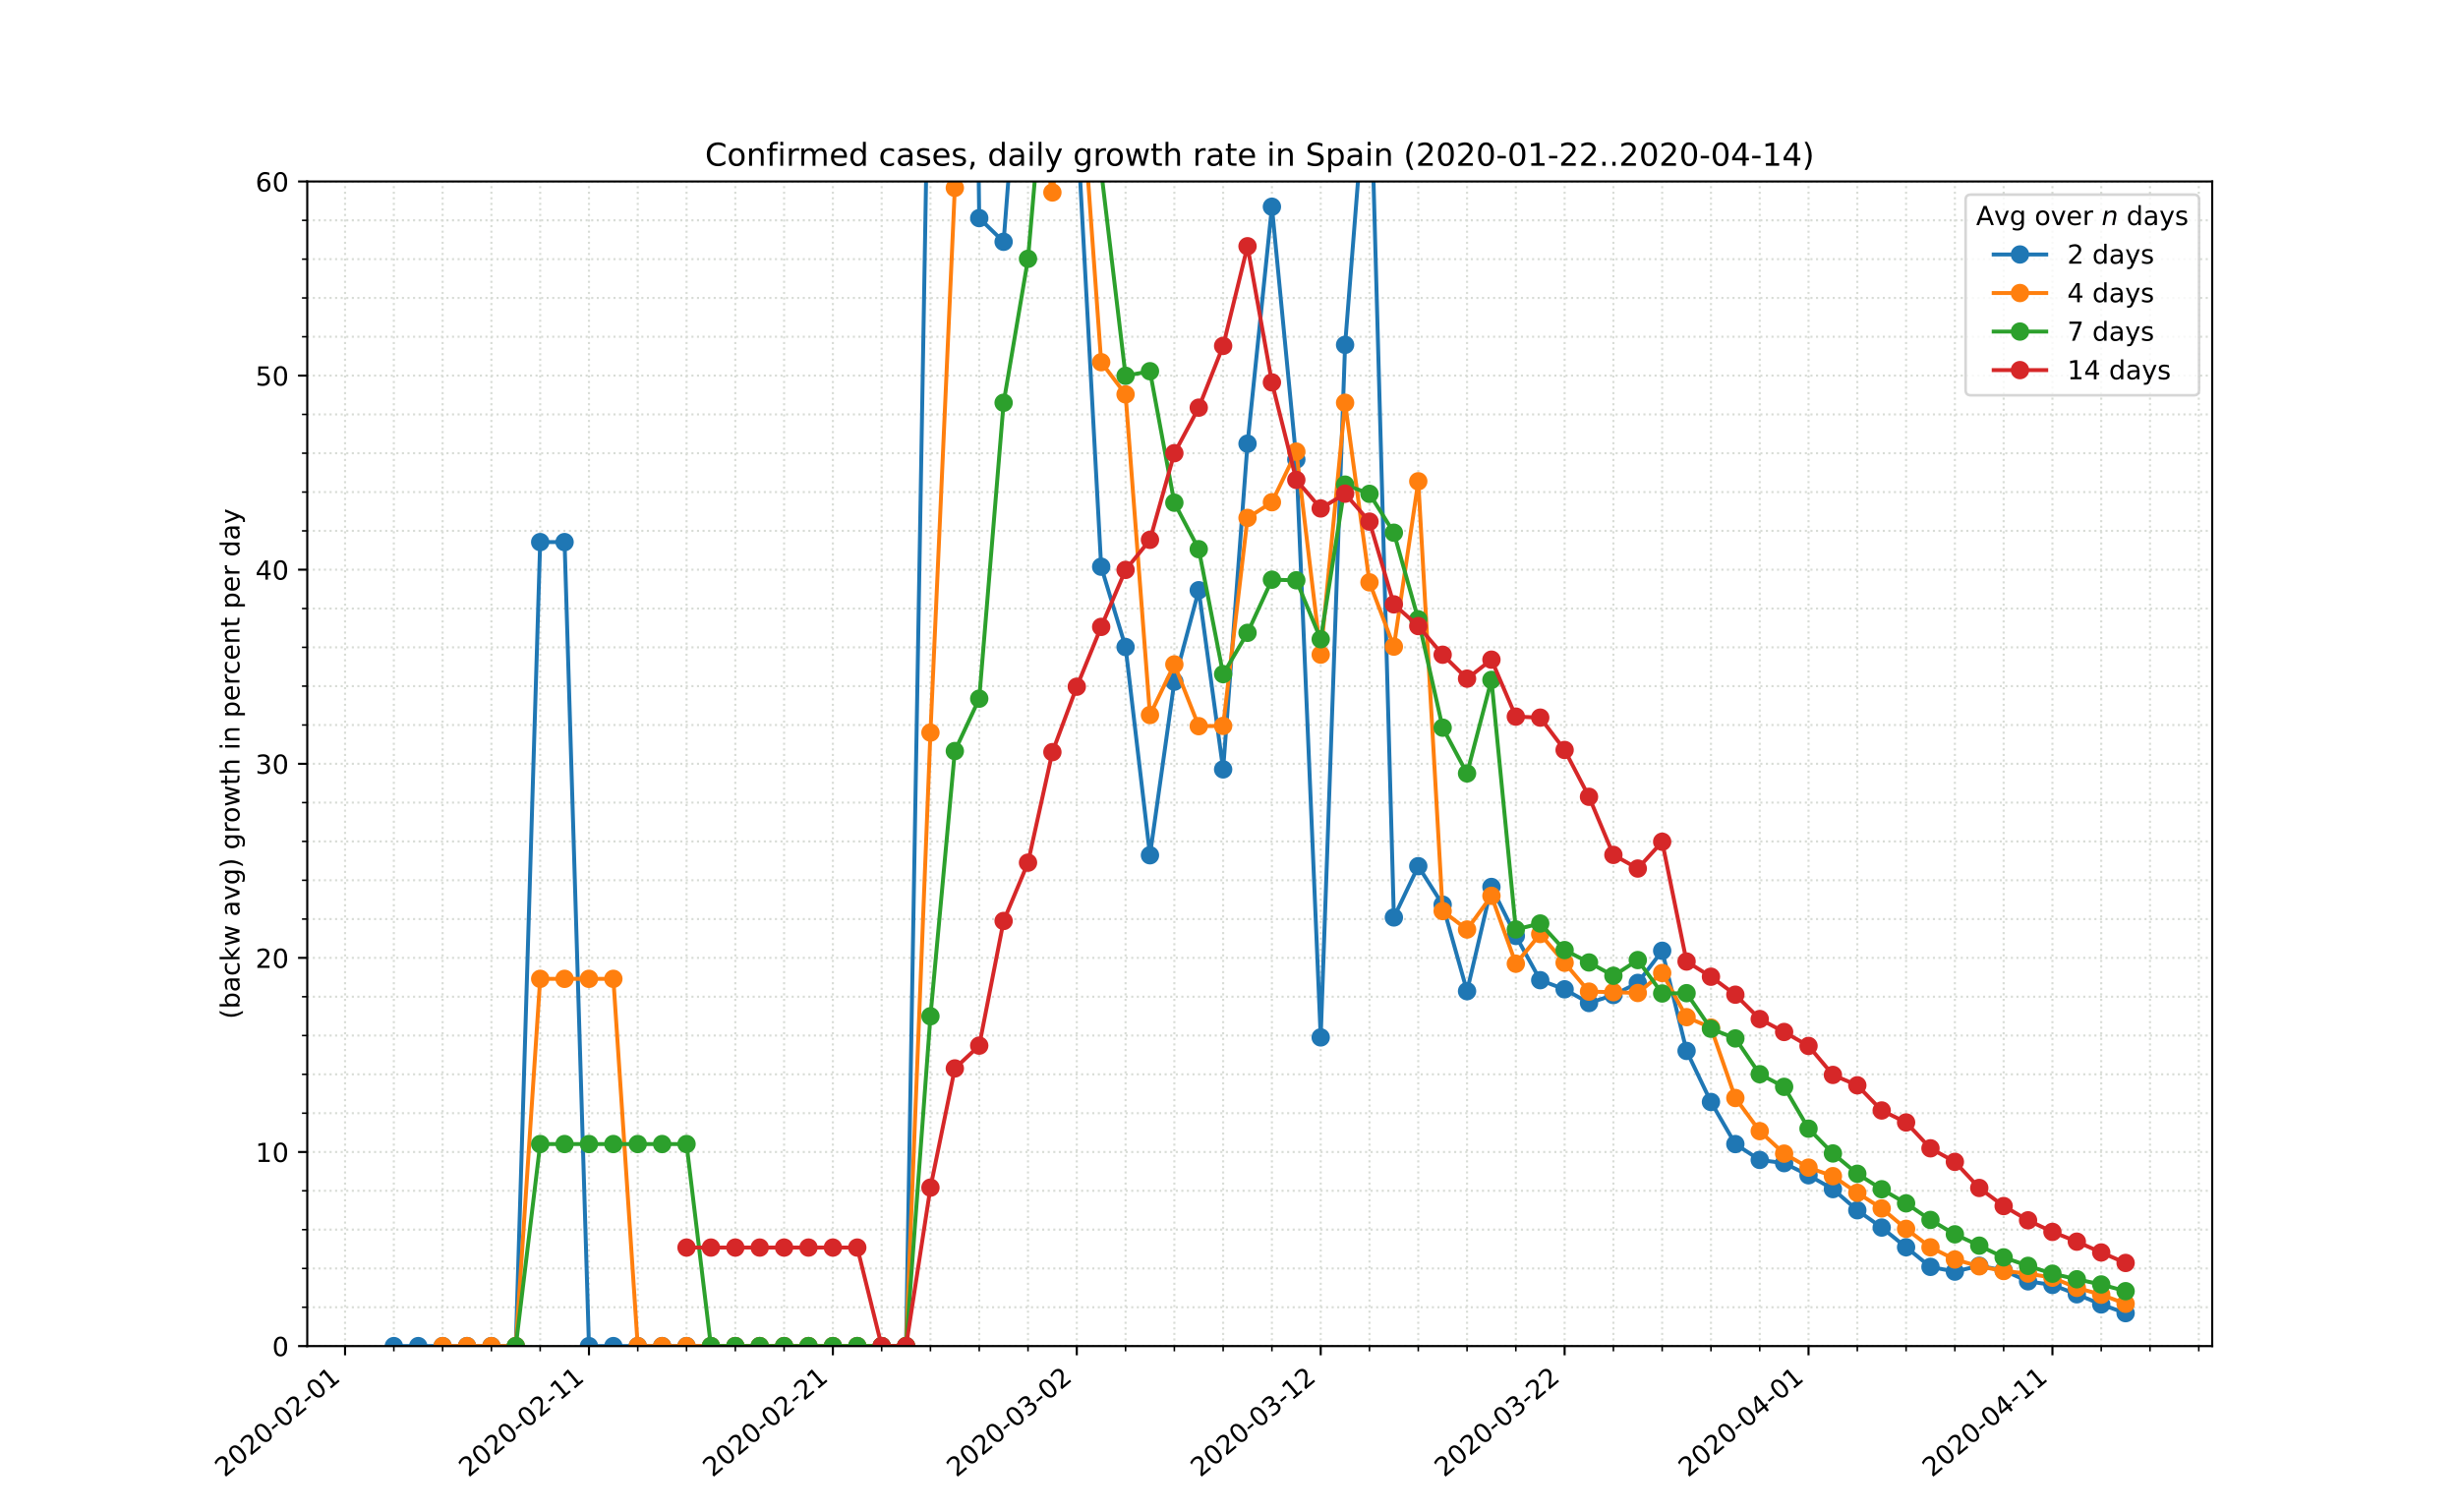 <?xml version="1.0" encoding="utf-8" standalone="no"?>
<!DOCTYPE svg PUBLIC "-//W3C//DTD SVG 1.1//EN"
  "http://www.w3.org/Graphics/SVG/1.1/DTD/svg11.dtd">
<!-- Created with matplotlib (https://matplotlib.org/) -->
<svg height="576pt" version="1.1" viewBox="0 0 936 576" width="936pt" xmlns="http://www.w3.org/2000/svg" xmlns:xlink="http://www.w3.org/1999/xlink">
 <defs>
  <style type="text/css">
*{stroke-linecap:butt;stroke-linejoin:round;}
  </style>
 </defs>
 <g id="figure_1">
  <g id="patch_1">
   <path d="M 0 576 
L 936 576 
L 936 0 
L 0 0 
z
" style="fill:#ffffff;"/>
  </g>
  <g id="axes_1">
   <g id="patch_2">
    <path d="M 117 512.64 
L 842.4 512.64 
L 842.4 69.12 
L 117 69.12 
z
" style="fill:#ffffff;"/>
   </g>
   <g id="matplotlib.axis_1">
    <g id="xtick_1">
     <g id="line2d_1">
      <path clip-path="url(#pa6c5fc7f07)" d="M 131.397 512.64 
L 131.397 69.12 
" style="fill:none;stroke:#d8dcd6;stroke-dasharray:0.8,1.32;stroke-dashoffset:0;stroke-width:0.8;"/>
     </g>
     <g id="line2d_2">
      <defs>
       <path d="M 0 0 
L 0 3.5 
" id="m7910449380" style="stroke:#000000;stroke-width:0.8;"/>
      </defs>
      <g>
       <use style="stroke:#000000;stroke-width:0.8;" x="131.397" xlink:href="#m7910449380" y="512.64"/>
      </g>
     </g>
     <g id="text_1">
      <!-- 2020-02-01 -->
      <defs>
       <path d="M 19.188 8.297 
L 53.609 8.297 
L 53.609 0 
L 7.328 0 
L 7.328 8.297 
Q 12.938 14.109 22.625 23.891 
Q 32.328 33.688 34.812 36.531 
Q 39.547 41.844 41.422 45.531 
Q 43.312 49.219 43.312 52.781 
Q 43.312 58.594 39.234 62.25 
Q 35.156 65.922 28.609 65.922 
Q 23.969 65.922 18.812 64.312 
Q 13.672 62.703 7.812 59.422 
L 7.812 69.391 
Q 13.766 71.781 18.938 73 
Q 24.125 74.219 28.422 74.219 
Q 39.75 74.219 46.484 68.547 
Q 53.219 62.891 53.219 53.422 
Q 53.219 48.922 51.531 44.891 
Q 49.859 40.875 45.406 35.406 
Q 44.188 33.984 37.641 27.219 
Q 31.109 20.453 19.188 8.297 
z
" id="DejaVuSans-50"/>
       <path d="M 31.781 66.406 
Q 24.172 66.406 20.328 58.906 
Q 16.5 51.422 16.5 36.375 
Q 16.5 21.391 20.328 13.891 
Q 24.172 6.391 31.781 6.391 
Q 39.453 6.391 43.281 13.891 
Q 47.125 21.391 47.125 36.375 
Q 47.125 51.422 43.281 58.906 
Q 39.453 66.406 31.781 66.406 
z
M 31.781 74.219 
Q 44.047 74.219 50.516 64.516 
Q 56.984 54.828 56.984 36.375 
Q 56.984 17.969 50.516 8.266 
Q 44.047 -1.422 31.781 -1.422 
Q 19.531 -1.422 13.062 8.266 
Q 6.594 17.969 6.594 36.375 
Q 6.594 54.828 13.062 64.516 
Q 19.531 74.219 31.781 74.219 
z
" id="DejaVuSans-48"/>
       <path d="M 4.891 31.391 
L 31.203 31.391 
L 31.203 23.391 
L 4.891 23.391 
z
" id="DejaVuSans-45"/>
       <path d="M 12.406 8.297 
L 28.516 8.297 
L 28.516 63.922 
L 10.984 60.406 
L 10.984 69.391 
L 28.422 72.906 
L 38.281 72.906 
L 38.281 8.297 
L 54.391 8.297 
L 54.391 0 
L 12.406 0 
z
" id="DejaVuSans-49"/>
      </defs>
      <g transform="translate(85.541 562.817)rotate(-40)scale(0.1 -0.1)">
       <use xlink:href="#DejaVuSans-50"/>
       <use x="63.623" xlink:href="#DejaVuSans-48"/>
       <use x="127.246" xlink:href="#DejaVuSans-50"/>
       <use x="190.869" xlink:href="#DejaVuSans-48"/>
       <use x="254.492" xlink:href="#DejaVuSans-45"/>
       <use x="290.576" xlink:href="#DejaVuSans-48"/>
       <use x="354.199" xlink:href="#DejaVuSans-50"/>
       <use x="417.822" xlink:href="#DejaVuSans-45"/>
       <use x="453.906" xlink:href="#DejaVuSans-48"/>
       <use x="517.529" xlink:href="#DejaVuSans-49"/>
      </g>
     </g>
    </g>
    <g id="xtick_2">
     <g id="line2d_3">
      <path clip-path="url(#pa6c5fc7f07)" d="M 224.277 512.64 
L 224.277 69.12 
" style="fill:none;stroke:#d8dcd6;stroke-dasharray:0.8,1.32;stroke-dashoffset:0;stroke-width:0.8;"/>
     </g>
     <g id="line2d_4">
      <g>
       <use style="stroke:#000000;stroke-width:0.8;" x="224.277" xlink:href="#m7910449380" y="512.64"/>
      </g>
     </g>
     <g id="text_2">
      <!-- 2020-02-11 -->
      <g transform="translate(178.422 562.817)rotate(-40)scale(0.1 -0.1)">
       <use xlink:href="#DejaVuSans-50"/>
       <use x="63.623" xlink:href="#DejaVuSans-48"/>
       <use x="127.246" xlink:href="#DejaVuSans-50"/>
       <use x="190.869" xlink:href="#DejaVuSans-48"/>
       <use x="254.492" xlink:href="#DejaVuSans-45"/>
       <use x="290.576" xlink:href="#DejaVuSans-48"/>
       <use x="354.199" xlink:href="#DejaVuSans-50"/>
       <use x="417.822" xlink:href="#DejaVuSans-45"/>
       <use x="453.906" xlink:href="#DejaVuSans-49"/>
       <use x="517.529" xlink:href="#DejaVuSans-49"/>
      </g>
     </g>
    </g>
    <g id="xtick_3">
     <g id="line2d_5">
      <path clip-path="url(#pa6c5fc7f07)" d="M 317.158 512.64 
L 317.158 69.12 
" style="fill:none;stroke:#d8dcd6;stroke-dasharray:0.8,1.32;stroke-dashoffset:0;stroke-width:0.8;"/>
     </g>
     <g id="line2d_6">
      <g>
       <use style="stroke:#000000;stroke-width:0.8;" x="317.158" xlink:href="#m7910449380" y="512.64"/>
      </g>
     </g>
     <g id="text_3">
      <!-- 2020-02-21 -->
      <g transform="translate(271.302 562.817)rotate(-40)scale(0.1 -0.1)">
       <use xlink:href="#DejaVuSans-50"/>
       <use x="63.623" xlink:href="#DejaVuSans-48"/>
       <use x="127.246" xlink:href="#DejaVuSans-50"/>
       <use x="190.869" xlink:href="#DejaVuSans-48"/>
       <use x="254.492" xlink:href="#DejaVuSans-45"/>
       <use x="290.576" xlink:href="#DejaVuSans-48"/>
       <use x="354.199" xlink:href="#DejaVuSans-50"/>
       <use x="417.822" xlink:href="#DejaVuSans-45"/>
       <use x="453.906" xlink:href="#DejaVuSans-50"/>
       <use x="517.529" xlink:href="#DejaVuSans-49"/>
      </g>
     </g>
    </g>
    <g id="xtick_4">
     <g id="line2d_7">
      <path clip-path="url(#pa6c5fc7f07)" d="M 410.039 512.64 
L 410.039 69.12 
" style="fill:none;stroke:#d8dcd6;stroke-dasharray:0.8,1.32;stroke-dashoffset:0;stroke-width:0.8;"/>
     </g>
     <g id="line2d_8">
      <g>
       <use style="stroke:#000000;stroke-width:0.8;" x="410.039" xlink:href="#m7910449380" y="512.64"/>
      </g>
     </g>
     <g id="text_4">
      <!-- 2020-03-02 -->
      <defs>
       <path d="M 40.578 39.312 
Q 47.656 37.797 51.625 33 
Q 55.609 28.219 55.609 21.188 
Q 55.609 10.406 48.188 4.484 
Q 40.766 -1.422 27.094 -1.422 
Q 22.516 -1.422 17.656 -0.516 
Q 12.797 0.391 7.625 2.203 
L 7.625 11.719 
Q 11.719 9.328 16.594 8.109 
Q 21.484 6.891 26.812 6.891 
Q 36.078 6.891 40.938 10.547 
Q 45.797 14.203 45.797 21.188 
Q 45.797 27.641 41.281 31.266 
Q 36.766 34.906 28.719 34.906 
L 20.219 34.906 
L 20.219 43.016 
L 29.109 43.016 
Q 36.375 43.016 40.234 45.922 
Q 44.094 48.828 44.094 54.297 
Q 44.094 59.906 40.109 62.906 
Q 36.141 65.922 28.719 65.922 
Q 24.656 65.922 20.016 65.031 
Q 15.375 64.156 9.812 62.312 
L 9.812 71.094 
Q 15.438 72.656 20.344 73.438 
Q 25.25 74.219 29.594 74.219 
Q 40.828 74.219 47.359 69.109 
Q 53.906 64.016 53.906 55.328 
Q 53.906 49.266 50.438 45.094 
Q 46.969 40.922 40.578 39.312 
z
" id="DejaVuSans-51"/>
      </defs>
      <g transform="translate(364.183 562.817)rotate(-40)scale(0.1 -0.1)">
       <use xlink:href="#DejaVuSans-50"/>
       <use x="63.623" xlink:href="#DejaVuSans-48"/>
       <use x="127.246" xlink:href="#DejaVuSans-50"/>
       <use x="190.869" xlink:href="#DejaVuSans-48"/>
       <use x="254.492" xlink:href="#DejaVuSans-45"/>
       <use x="290.576" xlink:href="#DejaVuSans-48"/>
       <use x="354.199" xlink:href="#DejaVuSans-51"/>
       <use x="417.822" xlink:href="#DejaVuSans-45"/>
       <use x="453.906" xlink:href="#DejaVuSans-48"/>
       <use x="517.529" xlink:href="#DejaVuSans-50"/>
      </g>
     </g>
    </g>
    <g id="xtick_5">
     <g id="line2d_9">
      <path clip-path="url(#pa6c5fc7f07)" d="M 502.92 512.64 
L 502.92 69.12 
" style="fill:none;stroke:#d8dcd6;stroke-dasharray:0.8,1.32;stroke-dashoffset:0;stroke-width:0.8;"/>
     </g>
     <g id="line2d_10">
      <g>
       <use style="stroke:#000000;stroke-width:0.8;" x="502.92" xlink:href="#m7910449380" y="512.64"/>
      </g>
     </g>
     <g id="text_5">
      <!-- 2020-03-12 -->
      <g transform="translate(457.064 562.817)rotate(-40)scale(0.1 -0.1)">
       <use xlink:href="#DejaVuSans-50"/>
       <use x="63.623" xlink:href="#DejaVuSans-48"/>
       <use x="127.246" xlink:href="#DejaVuSans-50"/>
       <use x="190.869" xlink:href="#DejaVuSans-48"/>
       <use x="254.492" xlink:href="#DejaVuSans-45"/>
       <use x="290.576" xlink:href="#DejaVuSans-48"/>
       <use x="354.199" xlink:href="#DejaVuSans-51"/>
       <use x="417.822" xlink:href="#DejaVuSans-45"/>
       <use x="453.906" xlink:href="#DejaVuSans-49"/>
       <use x="517.529" xlink:href="#DejaVuSans-50"/>
      </g>
     </g>
    </g>
    <g id="xtick_6">
     <g id="line2d_11">
      <path clip-path="url(#pa6c5fc7f07)" d="M 595.801 512.64 
L 595.801 69.12 
" style="fill:none;stroke:#d8dcd6;stroke-dasharray:0.8,1.32;stroke-dashoffset:0;stroke-width:0.8;"/>
     </g>
     <g id="line2d_12">
      <g>
       <use style="stroke:#000000;stroke-width:0.8;" x="595.801" xlink:href="#m7910449380" y="512.64"/>
      </g>
     </g>
     <g id="text_6">
      <!-- 2020-03-22 -->
      <g transform="translate(549.945 562.817)rotate(-40)scale(0.1 -0.1)">
       <use xlink:href="#DejaVuSans-50"/>
       <use x="63.623" xlink:href="#DejaVuSans-48"/>
       <use x="127.246" xlink:href="#DejaVuSans-50"/>
       <use x="190.869" xlink:href="#DejaVuSans-48"/>
       <use x="254.492" xlink:href="#DejaVuSans-45"/>
       <use x="290.576" xlink:href="#DejaVuSans-48"/>
       <use x="354.199" xlink:href="#DejaVuSans-51"/>
       <use x="417.822" xlink:href="#DejaVuSans-45"/>
       <use x="453.906" xlink:href="#DejaVuSans-50"/>
       <use x="517.529" xlink:href="#DejaVuSans-50"/>
      </g>
     </g>
    </g>
    <g id="xtick_7">
     <g id="line2d_13">
      <path clip-path="url(#pa6c5fc7f07)" d="M 688.682 512.64 
L 688.682 69.12 
" style="fill:none;stroke:#d8dcd6;stroke-dasharray:0.8,1.32;stroke-dashoffset:0;stroke-width:0.8;"/>
     </g>
     <g id="line2d_14">
      <g>
       <use style="stroke:#000000;stroke-width:0.8;" x="688.682" xlink:href="#m7910449380" y="512.64"/>
      </g>
     </g>
     <g id="text_7">
      <!-- 2020-04-01 -->
      <defs>
       <path d="M 37.797 64.312 
L 12.891 25.391 
L 37.797 25.391 
z
M 35.203 72.906 
L 47.609 72.906 
L 47.609 25.391 
L 58.016 25.391 
L 58.016 17.188 
L 47.609 17.188 
L 47.609 0 
L 37.797 0 
L 37.797 17.188 
L 4.891 17.188 
L 4.891 26.703 
z
" id="DejaVuSans-52"/>
      </defs>
      <g transform="translate(642.826 562.817)rotate(-40)scale(0.1 -0.1)">
       <use xlink:href="#DejaVuSans-50"/>
       <use x="63.623" xlink:href="#DejaVuSans-48"/>
       <use x="127.246" xlink:href="#DejaVuSans-50"/>
       <use x="190.869" xlink:href="#DejaVuSans-48"/>
       <use x="254.492" xlink:href="#DejaVuSans-45"/>
       <use x="290.576" xlink:href="#DejaVuSans-48"/>
       <use x="354.199" xlink:href="#DejaVuSans-52"/>
       <use x="417.822" xlink:href="#DejaVuSans-45"/>
       <use x="453.906" xlink:href="#DejaVuSans-48"/>
       <use x="517.529" xlink:href="#DejaVuSans-49"/>
      </g>
     </g>
    </g>
    <g id="xtick_8">
     <g id="line2d_15">
      <path clip-path="url(#pa6c5fc7f07)" d="M 781.563 512.64 
L 781.563 69.12 
" style="fill:none;stroke:#d8dcd6;stroke-dasharray:0.8,1.32;stroke-dashoffset:0;stroke-width:0.8;"/>
     </g>
     <g id="line2d_16">
      <g>
       <use style="stroke:#000000;stroke-width:0.8;" x="781.563" xlink:href="#m7910449380" y="512.64"/>
      </g>
     </g>
     <g id="text_8">
      <!-- 2020-04-11 -->
      <g transform="translate(735.707 562.817)rotate(-40)scale(0.1 -0.1)">
       <use xlink:href="#DejaVuSans-50"/>
       <use x="63.623" xlink:href="#DejaVuSans-48"/>
       <use x="127.246" xlink:href="#DejaVuSans-50"/>
       <use x="190.869" xlink:href="#DejaVuSans-48"/>
       <use x="254.492" xlink:href="#DejaVuSans-45"/>
       <use x="290.576" xlink:href="#DejaVuSans-48"/>
       <use x="354.199" xlink:href="#DejaVuSans-52"/>
       <use x="417.822" xlink:href="#DejaVuSans-45"/>
       <use x="453.906" xlink:href="#DejaVuSans-49"/>
       <use x="517.529" xlink:href="#DejaVuSans-49"/>
      </g>
     </g>
    </g>
    <g id="xtick_9">
     <g id="line2d_17">
      <path clip-path="url(#pa6c5fc7f07)" d="M 149.973 512.64 
L 149.973 69.12 
" style="fill:none;stroke:#d8dcd6;stroke-dasharray:0.8,1.32;stroke-dashoffset:0;stroke-width:0.8;"/>
     </g>
     <g id="line2d_18">
      <defs>
       <path d="M 0 0 
L 0 2 
" id="m12c5c86f6a" style="stroke:#000000;stroke-width:0.6;"/>
      </defs>
      <g>
       <use style="stroke:#000000;stroke-width:0.6;" x="149.973" xlink:href="#m12c5c86f6a" y="512.64"/>
      </g>
     </g>
    </g>
    <g id="xtick_10">
     <g id="line2d_19">
      <path clip-path="url(#pa6c5fc7f07)" d="M 168.549 512.64 
L 168.549 69.12 
" style="fill:none;stroke:#d8dcd6;stroke-dasharray:0.8,1.32;stroke-dashoffset:0;stroke-width:0.8;"/>
     </g>
     <g id="line2d_20">
      <g>
       <use style="stroke:#000000;stroke-width:0.6;" x="168.549" xlink:href="#m12c5c86f6a" y="512.64"/>
      </g>
     </g>
    </g>
    <g id="xtick_11">
     <g id="line2d_21">
      <path clip-path="url(#pa6c5fc7f07)" d="M 187.125 512.64 
L 187.125 69.12 
" style="fill:none;stroke:#d8dcd6;stroke-dasharray:0.8,1.32;stroke-dashoffset:0;stroke-width:0.8;"/>
     </g>
     <g id="line2d_22">
      <g>
       <use style="stroke:#000000;stroke-width:0.6;" x="187.125" xlink:href="#m12c5c86f6a" y="512.64"/>
      </g>
     </g>
    </g>
    <g id="xtick_12">
     <g id="line2d_23">
      <path clip-path="url(#pa6c5fc7f07)" d="M 205.701 512.64 
L 205.701 69.12 
" style="fill:none;stroke:#d8dcd6;stroke-dasharray:0.8,1.32;stroke-dashoffset:0;stroke-width:0.8;"/>
     </g>
     <g id="line2d_24">
      <g>
       <use style="stroke:#000000;stroke-width:0.6;" x="205.701" xlink:href="#m12c5c86f6a" y="512.64"/>
      </g>
     </g>
    </g>
    <g id="xtick_13">
     <g id="line2d_25">
      <path clip-path="url(#pa6c5fc7f07)" d="M 242.854 512.64 
L 242.854 69.12 
" style="fill:none;stroke:#d8dcd6;stroke-dasharray:0.8,1.32;stroke-dashoffset:0;stroke-width:0.8;"/>
     </g>
     <g id="line2d_26">
      <g>
       <use style="stroke:#000000;stroke-width:0.6;" x="242.854" xlink:href="#m12c5c86f6a" y="512.64"/>
      </g>
     </g>
    </g>
    <g id="xtick_14">
     <g id="line2d_27">
      <path clip-path="url(#pa6c5fc7f07)" d="M 261.43 512.64 
L 261.43 69.12 
" style="fill:none;stroke:#d8dcd6;stroke-dasharray:0.8,1.32;stroke-dashoffset:0;stroke-width:0.8;"/>
     </g>
     <g id="line2d_28">
      <g>
       <use style="stroke:#000000;stroke-width:0.6;" x="261.43" xlink:href="#m12c5c86f6a" y="512.64"/>
      </g>
     </g>
    </g>
    <g id="xtick_15">
     <g id="line2d_29">
      <path clip-path="url(#pa6c5fc7f07)" d="M 280.006 512.64 
L 280.006 69.12 
" style="fill:none;stroke:#d8dcd6;stroke-dasharray:0.8,1.32;stroke-dashoffset:0;stroke-width:0.8;"/>
     </g>
     <g id="line2d_30">
      <g>
       <use style="stroke:#000000;stroke-width:0.6;" x="280.006" xlink:href="#m12c5c86f6a" y="512.64"/>
      </g>
     </g>
    </g>
    <g id="xtick_16">
     <g id="line2d_31">
      <path clip-path="url(#pa6c5fc7f07)" d="M 298.582 512.64 
L 298.582 69.12 
" style="fill:none;stroke:#d8dcd6;stroke-dasharray:0.8,1.32;stroke-dashoffset:0;stroke-width:0.8;"/>
     </g>
     <g id="line2d_32">
      <g>
       <use style="stroke:#000000;stroke-width:0.6;" x="298.582" xlink:href="#m12c5c86f6a" y="512.64"/>
      </g>
     </g>
    </g>
    <g id="xtick_17">
     <g id="line2d_33">
      <path clip-path="url(#pa6c5fc7f07)" d="M 335.735 512.64 
L 335.735 69.12 
" style="fill:none;stroke:#d8dcd6;stroke-dasharray:0.8,1.32;stroke-dashoffset:0;stroke-width:0.8;"/>
     </g>
     <g id="line2d_34">
      <g>
       <use style="stroke:#000000;stroke-width:0.6;" x="335.735" xlink:href="#m12c5c86f6a" y="512.64"/>
      </g>
     </g>
    </g>
    <g id="xtick_18">
     <g id="line2d_35">
      <path clip-path="url(#pa6c5fc7f07)" d="M 354.311 512.64 
L 354.311 69.12 
" style="fill:none;stroke:#d8dcd6;stroke-dasharray:0.8,1.32;stroke-dashoffset:0;stroke-width:0.8;"/>
     </g>
     <g id="line2d_36">
      <g>
       <use style="stroke:#000000;stroke-width:0.6;" x="354.311" xlink:href="#m12c5c86f6a" y="512.64"/>
      </g>
     </g>
    </g>
    <g id="xtick_19">
     <g id="line2d_37">
      <path clip-path="url(#pa6c5fc7f07)" d="M 372.887 512.64 
L 372.887 69.12 
" style="fill:none;stroke:#d8dcd6;stroke-dasharray:0.8,1.32;stroke-dashoffset:0;stroke-width:0.8;"/>
     </g>
     <g id="line2d_38">
      <g>
       <use style="stroke:#000000;stroke-width:0.6;" x="372.887" xlink:href="#m12c5c86f6a" y="512.64"/>
      </g>
     </g>
    </g>
    <g id="xtick_20">
     <g id="line2d_39">
      <path clip-path="url(#pa6c5fc7f07)" d="M 391.463 512.64 
L 391.463 69.12 
" style="fill:none;stroke:#d8dcd6;stroke-dasharray:0.8,1.32;stroke-dashoffset:0;stroke-width:0.8;"/>
     </g>
     <g id="line2d_40">
      <g>
       <use style="stroke:#000000;stroke-width:0.6;" x="391.463" xlink:href="#m12c5c86f6a" y="512.64"/>
      </g>
     </g>
    </g>
    <g id="xtick_21">
     <g id="line2d_41">
      <path clip-path="url(#pa6c5fc7f07)" d="M 428.615 512.64 
L 428.615 69.12 
" style="fill:none;stroke:#d8dcd6;stroke-dasharray:0.8,1.32;stroke-dashoffset:0;stroke-width:0.8;"/>
     </g>
     <g id="line2d_42">
      <g>
       <use style="stroke:#000000;stroke-width:0.6;" x="428.615" xlink:href="#m12c5c86f6a" y="512.64"/>
      </g>
     </g>
    </g>
    <g id="xtick_22">
     <g id="line2d_43">
      <path clip-path="url(#pa6c5fc7f07)" d="M 447.192 512.64 
L 447.192 69.12 
" style="fill:none;stroke:#d8dcd6;stroke-dasharray:0.8,1.32;stroke-dashoffset:0;stroke-width:0.8;"/>
     </g>
     <g id="line2d_44">
      <g>
       <use style="stroke:#000000;stroke-width:0.6;" x="447.192" xlink:href="#m12c5c86f6a" y="512.64"/>
      </g>
     </g>
    </g>
    <g id="xtick_23">
     <g id="line2d_45">
      <path clip-path="url(#pa6c5fc7f07)" d="M 465.768 512.64 
L 465.768 69.12 
" style="fill:none;stroke:#d8dcd6;stroke-dasharray:0.8,1.32;stroke-dashoffset:0;stroke-width:0.8;"/>
     </g>
     <g id="line2d_46">
      <g>
       <use style="stroke:#000000;stroke-width:0.6;" x="465.768" xlink:href="#m12c5c86f6a" y="512.64"/>
      </g>
     </g>
    </g>
    <g id="xtick_24">
     <g id="line2d_47">
      <path clip-path="url(#pa6c5fc7f07)" d="M 484.344 512.64 
L 484.344 69.12 
" style="fill:none;stroke:#d8dcd6;stroke-dasharray:0.8,1.32;stroke-dashoffset:0;stroke-width:0.8;"/>
     </g>
     <g id="line2d_48">
      <g>
       <use style="stroke:#000000;stroke-width:0.6;" x="484.344" xlink:href="#m12c5c86f6a" y="512.64"/>
      </g>
     </g>
    </g>
    <g id="xtick_25">
     <g id="line2d_49">
      <path clip-path="url(#pa6c5fc7f07)" d="M 521.496 512.64 
L 521.496 69.12 
" style="fill:none;stroke:#d8dcd6;stroke-dasharray:0.8,1.32;stroke-dashoffset:0;stroke-width:0.8;"/>
     </g>
     <g id="line2d_50">
      <g>
       <use style="stroke:#000000;stroke-width:0.6;" x="521.496" xlink:href="#m12c5c86f6a" y="512.64"/>
      </g>
     </g>
    </g>
    <g id="xtick_26">
     <g id="line2d_51">
      <path clip-path="url(#pa6c5fc7f07)" d="M 540.073 512.64 
L 540.073 69.12 
" style="fill:none;stroke:#d8dcd6;stroke-dasharray:0.8,1.32;stroke-dashoffset:0;stroke-width:0.8;"/>
     </g>
     <g id="line2d_52">
      <g>
       <use style="stroke:#000000;stroke-width:0.6;" x="540.073" xlink:href="#m12c5c86f6a" y="512.64"/>
      </g>
     </g>
    </g>
    <g id="xtick_27">
     <g id="line2d_53">
      <path clip-path="url(#pa6c5fc7f07)" d="M 558.649 512.64 
L 558.649 69.12 
" style="fill:none;stroke:#d8dcd6;stroke-dasharray:0.8,1.32;stroke-dashoffset:0;stroke-width:0.8;"/>
     </g>
     <g id="line2d_54">
      <g>
       <use style="stroke:#000000;stroke-width:0.6;" x="558.649" xlink:href="#m12c5c86f6a" y="512.64"/>
      </g>
     </g>
    </g>
    <g id="xtick_28">
     <g id="line2d_55">
      <path clip-path="url(#pa6c5fc7f07)" d="M 577.225 512.64 
L 577.225 69.12 
" style="fill:none;stroke:#d8dcd6;stroke-dasharray:0.8,1.32;stroke-dashoffset:0;stroke-width:0.8;"/>
     </g>
     <g id="line2d_56">
      <g>
       <use style="stroke:#000000;stroke-width:0.6;" x="577.225" xlink:href="#m12c5c86f6a" y="512.64"/>
      </g>
     </g>
    </g>
    <g id="xtick_29">
     <g id="line2d_57">
      <path clip-path="url(#pa6c5fc7f07)" d="M 614.377 512.64 
L 614.377 69.12 
" style="fill:none;stroke:#d8dcd6;stroke-dasharray:0.8,1.32;stroke-dashoffset:0;stroke-width:0.8;"/>
     </g>
     <g id="line2d_58">
      <g>
       <use style="stroke:#000000;stroke-width:0.6;" x="614.377" xlink:href="#m12c5c86f6a" y="512.64"/>
      </g>
     </g>
    </g>
    <g id="xtick_30">
     <g id="line2d_59">
      <path clip-path="url(#pa6c5fc7f07)" d="M 632.954 512.64 
L 632.954 69.12 
" style="fill:none;stroke:#d8dcd6;stroke-dasharray:0.8,1.32;stroke-dashoffset:0;stroke-width:0.8;"/>
     </g>
     <g id="line2d_60">
      <g>
       <use style="stroke:#000000;stroke-width:0.6;" x="632.954" xlink:href="#m12c5c86f6a" y="512.64"/>
      </g>
     </g>
    </g>
    <g id="xtick_31">
     <g id="line2d_61">
      <path clip-path="url(#pa6c5fc7f07)" d="M 651.53 512.64 
L 651.53 69.12 
" style="fill:none;stroke:#d8dcd6;stroke-dasharray:0.8,1.32;stroke-dashoffset:0;stroke-width:0.8;"/>
     </g>
     <g id="line2d_62">
      <g>
       <use style="stroke:#000000;stroke-width:0.6;" x="651.53" xlink:href="#m12c5c86f6a" y="512.64"/>
      </g>
     </g>
    </g>
    <g id="xtick_32">
     <g id="line2d_63">
      <path clip-path="url(#pa6c5fc7f07)" d="M 670.106 512.64 
L 670.106 69.12 
" style="fill:none;stroke:#d8dcd6;stroke-dasharray:0.8,1.32;stroke-dashoffset:0;stroke-width:0.8;"/>
     </g>
     <g id="line2d_64">
      <g>
       <use style="stroke:#000000;stroke-width:0.6;" x="670.106" xlink:href="#m12c5c86f6a" y="512.64"/>
      </g>
     </g>
    </g>
    <g id="xtick_33">
     <g id="line2d_65">
      <path clip-path="url(#pa6c5fc7f07)" d="M 707.258 512.64 
L 707.258 69.12 
" style="fill:none;stroke:#d8dcd6;stroke-dasharray:0.8,1.32;stroke-dashoffset:0;stroke-width:0.8;"/>
     </g>
     <g id="line2d_66">
      <g>
       <use style="stroke:#000000;stroke-width:0.6;" x="707.258" xlink:href="#m12c5c86f6a" y="512.64"/>
      </g>
     </g>
    </g>
    <g id="xtick_34">
     <g id="line2d_67">
      <path clip-path="url(#pa6c5fc7f07)" d="M 725.834 512.64 
L 725.834 69.12 
" style="fill:none;stroke:#d8dcd6;stroke-dasharray:0.8,1.32;stroke-dashoffset:0;stroke-width:0.8;"/>
     </g>
     <g id="line2d_68">
      <g>
       <use style="stroke:#000000;stroke-width:0.6;" x="725.834" xlink:href="#m12c5c86f6a" y="512.64"/>
      </g>
     </g>
    </g>
    <g id="xtick_35">
     <g id="line2d_69">
      <path clip-path="url(#pa6c5fc7f07)" d="M 744.411 512.64 
L 744.411 69.12 
" style="fill:none;stroke:#d8dcd6;stroke-dasharray:0.8,1.32;stroke-dashoffset:0;stroke-width:0.8;"/>
     </g>
     <g id="line2d_70">
      <g>
       <use style="stroke:#000000;stroke-width:0.6;" x="744.411" xlink:href="#m12c5c86f6a" y="512.64"/>
      </g>
     </g>
    </g>
    <g id="xtick_36">
     <g id="line2d_71">
      <path clip-path="url(#pa6c5fc7f07)" d="M 762.987 512.64 
L 762.987 69.12 
" style="fill:none;stroke:#d8dcd6;stroke-dasharray:0.8,1.32;stroke-dashoffset:0;stroke-width:0.8;"/>
     </g>
     <g id="line2d_72">
      <g>
       <use style="stroke:#000000;stroke-width:0.6;" x="762.987" xlink:href="#m12c5c86f6a" y="512.64"/>
      </g>
     </g>
    </g>
    <g id="xtick_37">
     <g id="line2d_73">
      <path clip-path="url(#pa6c5fc7f07)" d="M 800.139 512.64 
L 800.139 69.12 
" style="fill:none;stroke:#d8dcd6;stroke-dasharray:0.8,1.32;stroke-dashoffset:0;stroke-width:0.8;"/>
     </g>
     <g id="line2d_74">
      <g>
       <use style="stroke:#000000;stroke-width:0.6;" x="800.139" xlink:href="#m12c5c86f6a" y="512.64"/>
      </g>
     </g>
    </g>
    <g id="xtick_38">
     <g id="line2d_75">
      <path clip-path="url(#pa6c5fc7f07)" d="M 818.715 512.64 
L 818.715 69.12 
" style="fill:none;stroke:#d8dcd6;stroke-dasharray:0.8,1.32;stroke-dashoffset:0;stroke-width:0.8;"/>
     </g>
     <g id="line2d_76">
      <g>
       <use style="stroke:#000000;stroke-width:0.6;" x="818.715" xlink:href="#m12c5c86f6a" y="512.64"/>
      </g>
     </g>
    </g>
    <g id="xtick_39">
     <g id="line2d_77">
      <path clip-path="url(#pa6c5fc7f07)" d="M 837.292 512.64 
L 837.292 69.12 
" style="fill:none;stroke:#d8dcd6;stroke-dasharray:0.8,1.32;stroke-dashoffset:0;stroke-width:0.8;"/>
     </g>
     <g id="line2d_78">
      <g>
       <use style="stroke:#000000;stroke-width:0.6;" x="837.292" xlink:href="#m12c5c86f6a" y="512.64"/>
      </g>
     </g>
    </g>
   </g>
   <g id="matplotlib.axis_2">
    <g id="ytick_1">
     <g id="line2d_79">
      <path clip-path="url(#pa6c5fc7f07)" d="M 117 512.64 
L 842.4 512.64 
" style="fill:none;stroke:#d8dcd6;stroke-dasharray:0.8,1.32;stroke-dashoffset:0;stroke-width:0.8;"/>
     </g>
     <g id="line2d_80">
      <defs>
       <path d="M 0 0 
L -3.5 0 
" id="mbaf649ba26" style="stroke:#000000;stroke-width:0.8;"/>
      </defs>
      <g>
       <use style="stroke:#000000;stroke-width:0.8;" x="117" xlink:href="#mbaf649ba26" y="512.64"/>
      </g>
     </g>
     <g id="text_9">
      <!-- 0 -->
      <g transform="translate(103.638 516.439)scale(0.1 -0.1)">
       <use xlink:href="#DejaVuSans-48"/>
      </g>
     </g>
    </g>
    <g id="ytick_2">
     <g id="line2d_81">
      <path clip-path="url(#pa6c5fc7f07)" d="M 117 438.72 
L 842.4 438.72 
" style="fill:none;stroke:#d8dcd6;stroke-dasharray:0.8,1.32;stroke-dashoffset:0;stroke-width:0.8;"/>
     </g>
     <g id="line2d_82">
      <g>
       <use style="stroke:#000000;stroke-width:0.8;" x="117" xlink:href="#mbaf649ba26" y="438.72"/>
      </g>
     </g>
     <g id="text_10">
      <!-- 10 -->
      <g transform="translate(97.275 442.519)scale(0.1 -0.1)">
       <use xlink:href="#DejaVuSans-49"/>
       <use x="63.623" xlink:href="#DejaVuSans-48"/>
      </g>
     </g>
    </g>
    <g id="ytick_3">
     <g id="line2d_83">
      <path clip-path="url(#pa6c5fc7f07)" d="M 117 364.8 
L 842.4 364.8 
" style="fill:none;stroke:#d8dcd6;stroke-dasharray:0.8,1.32;stroke-dashoffset:0;stroke-width:0.8;"/>
     </g>
     <g id="line2d_84">
      <g>
       <use style="stroke:#000000;stroke-width:0.8;" x="117" xlink:href="#mbaf649ba26" y="364.8"/>
      </g>
     </g>
     <g id="text_11">
      <!-- 20 -->
      <g transform="translate(97.275 368.599)scale(0.1 -0.1)">
       <use xlink:href="#DejaVuSans-50"/>
       <use x="63.623" xlink:href="#DejaVuSans-48"/>
      </g>
     </g>
    </g>
    <g id="ytick_4">
     <g id="line2d_85">
      <path clip-path="url(#pa6c5fc7f07)" d="M 117 290.88 
L 842.4 290.88 
" style="fill:none;stroke:#d8dcd6;stroke-dasharray:0.8,1.32;stroke-dashoffset:0;stroke-width:0.8;"/>
     </g>
     <g id="line2d_86">
      <g>
       <use style="stroke:#000000;stroke-width:0.8;" x="117" xlink:href="#mbaf649ba26" y="290.88"/>
      </g>
     </g>
     <g id="text_12">
      <!-- 30 -->
      <g transform="translate(97.275 294.679)scale(0.1 -0.1)">
       <use xlink:href="#DejaVuSans-51"/>
       <use x="63.623" xlink:href="#DejaVuSans-48"/>
      </g>
     </g>
    </g>
    <g id="ytick_5">
     <g id="line2d_87">
      <path clip-path="url(#pa6c5fc7f07)" d="M 117 216.96 
L 842.4 216.96 
" style="fill:none;stroke:#d8dcd6;stroke-dasharray:0.8,1.32;stroke-dashoffset:0;stroke-width:0.8;"/>
     </g>
     <g id="line2d_88">
      <g>
       <use style="stroke:#000000;stroke-width:0.8;" x="117" xlink:href="#mbaf649ba26" y="216.96"/>
      </g>
     </g>
     <g id="text_13">
      <!-- 40 -->
      <g transform="translate(97.275 220.759)scale(0.1 -0.1)">
       <use xlink:href="#DejaVuSans-52"/>
       <use x="63.623" xlink:href="#DejaVuSans-48"/>
      </g>
     </g>
    </g>
    <g id="ytick_6">
     <g id="line2d_89">
      <path clip-path="url(#pa6c5fc7f07)" d="M 117 143.04 
L 842.4 143.04 
" style="fill:none;stroke:#d8dcd6;stroke-dasharray:0.8,1.32;stroke-dashoffset:0;stroke-width:0.8;"/>
     </g>
     <g id="line2d_90">
      <g>
       <use style="stroke:#000000;stroke-width:0.8;" x="117" xlink:href="#mbaf649ba26" y="143.04"/>
      </g>
     </g>
     <g id="text_14">
      <!-- 50 -->
      <defs>
       <path d="M 10.797 72.906 
L 49.516 72.906 
L 49.516 64.594 
L 19.828 64.594 
L 19.828 46.734 
Q 21.969 47.469 24.109 47.828 
Q 26.266 48.188 28.422 48.188 
Q 40.625 48.188 47.75 41.5 
Q 54.891 34.812 54.891 23.391 
Q 54.891 11.625 47.562 5.094 
Q 40.234 -1.422 26.906 -1.422 
Q 22.312 -1.422 17.547 -0.641 
Q 12.797 0.141 7.719 1.703 
L 7.719 11.625 
Q 12.109 9.234 16.797 8.062 
Q 21.484 6.891 26.703 6.891 
Q 35.156 6.891 40.078 11.328 
Q 45.016 15.766 45.016 23.391 
Q 45.016 31 40.078 35.438 
Q 35.156 39.891 26.703 39.891 
Q 22.75 39.891 18.812 39.016 
Q 14.891 38.141 10.797 36.281 
z
" id="DejaVuSans-53"/>
      </defs>
      <g transform="translate(97.275 146.839)scale(0.1 -0.1)">
       <use xlink:href="#DejaVuSans-53"/>
       <use x="63.623" xlink:href="#DejaVuSans-48"/>
      </g>
     </g>
    </g>
    <g id="ytick_7">
     <g id="line2d_91">
      <path clip-path="url(#pa6c5fc7f07)" d="M 117 69.12 
L 842.4 69.12 
" style="fill:none;stroke:#d8dcd6;stroke-dasharray:0.8,1.32;stroke-dashoffset:0;stroke-width:0.8;"/>
     </g>
     <g id="line2d_92">
      <g>
       <use style="stroke:#000000;stroke-width:0.8;" x="117" xlink:href="#mbaf649ba26" y="69.12"/>
      </g>
     </g>
     <g id="text_15">
      <!-- 60 -->
      <defs>
       <path d="M 33.016 40.375 
Q 26.375 40.375 22.484 35.828 
Q 18.609 31.297 18.609 23.391 
Q 18.609 15.531 22.484 10.953 
Q 26.375 6.391 33.016 6.391 
Q 39.656 6.391 43.531 10.953 
Q 47.406 15.531 47.406 23.391 
Q 47.406 31.297 43.531 35.828 
Q 39.656 40.375 33.016 40.375 
z
M 52.594 71.297 
L 52.594 62.312 
Q 48.875 64.062 45.094 64.984 
Q 41.312 65.922 37.594 65.922 
Q 27.828 65.922 22.672 59.328 
Q 17.531 52.734 16.797 39.406 
Q 19.672 43.656 24.016 45.922 
Q 28.375 48.188 33.594 48.188 
Q 44.578 48.188 50.953 41.516 
Q 57.328 34.859 57.328 23.391 
Q 57.328 12.156 50.688 5.359 
Q 44.047 -1.422 33.016 -1.422 
Q 20.359 -1.422 13.672 8.266 
Q 6.984 17.969 6.984 36.375 
Q 6.984 53.656 15.188 63.938 
Q 23.391 74.219 37.203 74.219 
Q 40.922 74.219 44.703 73.484 
Q 48.484 72.75 52.594 71.297 
z
" id="DejaVuSans-54"/>
      </defs>
      <g transform="translate(97.275 72.919)scale(0.1 -0.1)">
       <use xlink:href="#DejaVuSans-54"/>
       <use x="63.623" xlink:href="#DejaVuSans-48"/>
      </g>
     </g>
    </g>
    <g id="ytick_8">
     <g id="line2d_93">
      <path clip-path="url(#pa6c5fc7f07)" d="M 117 497.856 
L 842.4 497.856 
" style="fill:none;stroke:#d8dcd6;stroke-dasharray:0.8,1.32;stroke-dashoffset:0;stroke-width:0.8;"/>
     </g>
     <g id="line2d_94">
      <defs>
       <path d="M 0 0 
L -2 0 
" id="md642096b6a" style="stroke:#000000;stroke-width:0.6;"/>
      </defs>
      <g>
       <use style="stroke:#000000;stroke-width:0.6;" x="117" xlink:href="#md642096b6a" y="497.856"/>
      </g>
     </g>
    </g>
    <g id="ytick_9">
     <g id="line2d_95">
      <path clip-path="url(#pa6c5fc7f07)" d="M 117 483.072 
L 842.4 483.072 
" style="fill:none;stroke:#d8dcd6;stroke-dasharray:0.8,1.32;stroke-dashoffset:0;stroke-width:0.8;"/>
     </g>
     <g id="line2d_96">
      <g>
       <use style="stroke:#000000;stroke-width:0.6;" x="117" xlink:href="#md642096b6a" y="483.072"/>
      </g>
     </g>
    </g>
    <g id="ytick_10">
     <g id="line2d_97">
      <path clip-path="url(#pa6c5fc7f07)" d="M 117 468.288 
L 842.4 468.288 
" style="fill:none;stroke:#d8dcd6;stroke-dasharray:0.8,1.32;stroke-dashoffset:0;stroke-width:0.8;"/>
     </g>
     <g id="line2d_98">
      <g>
       <use style="stroke:#000000;stroke-width:0.6;" x="117" xlink:href="#md642096b6a" y="468.288"/>
      </g>
     </g>
    </g>
    <g id="ytick_11">
     <g id="line2d_99">
      <path clip-path="url(#pa6c5fc7f07)" d="M 117 453.504 
L 842.4 453.504 
" style="fill:none;stroke:#d8dcd6;stroke-dasharray:0.8,1.32;stroke-dashoffset:0;stroke-width:0.8;"/>
     </g>
     <g id="line2d_100">
      <g>
       <use style="stroke:#000000;stroke-width:0.6;" x="117" xlink:href="#md642096b6a" y="453.504"/>
      </g>
     </g>
    </g>
    <g id="ytick_12">
     <g id="line2d_101">
      <path clip-path="url(#pa6c5fc7f07)" d="M 117 423.936 
L 842.4 423.936 
" style="fill:none;stroke:#d8dcd6;stroke-dasharray:0.8,1.32;stroke-dashoffset:0;stroke-width:0.8;"/>
     </g>
     <g id="line2d_102">
      <g>
       <use style="stroke:#000000;stroke-width:0.6;" x="117" xlink:href="#md642096b6a" y="423.936"/>
      </g>
     </g>
    </g>
    <g id="ytick_13">
     <g id="line2d_103">
      <path clip-path="url(#pa6c5fc7f07)" d="M 117 409.152 
L 842.4 409.152 
" style="fill:none;stroke:#d8dcd6;stroke-dasharray:0.8,1.32;stroke-dashoffset:0;stroke-width:0.8;"/>
     </g>
     <g id="line2d_104">
      <g>
       <use style="stroke:#000000;stroke-width:0.6;" x="117" xlink:href="#md642096b6a" y="409.152"/>
      </g>
     </g>
    </g>
    <g id="ytick_14">
     <g id="line2d_105">
      <path clip-path="url(#pa6c5fc7f07)" d="M 117 394.368 
L 842.4 394.368 
" style="fill:none;stroke:#d8dcd6;stroke-dasharray:0.8,1.32;stroke-dashoffset:0;stroke-width:0.8;"/>
     </g>
     <g id="line2d_106">
      <g>
       <use style="stroke:#000000;stroke-width:0.6;" x="117" xlink:href="#md642096b6a" y="394.368"/>
      </g>
     </g>
    </g>
    <g id="ytick_15">
     <g id="line2d_107">
      <path clip-path="url(#pa6c5fc7f07)" d="M 117 379.584 
L 842.4 379.584 
" style="fill:none;stroke:#d8dcd6;stroke-dasharray:0.8,1.32;stroke-dashoffset:0;stroke-width:0.8;"/>
     </g>
     <g id="line2d_108">
      <g>
       <use style="stroke:#000000;stroke-width:0.6;" x="117" xlink:href="#md642096b6a" y="379.584"/>
      </g>
     </g>
    </g>
    <g id="ytick_16">
     <g id="line2d_109">
      <path clip-path="url(#pa6c5fc7f07)" d="M 117 350.016 
L 842.4 350.016 
" style="fill:none;stroke:#d8dcd6;stroke-dasharray:0.8,1.32;stroke-dashoffset:0;stroke-width:0.8;"/>
     </g>
     <g id="line2d_110">
      <g>
       <use style="stroke:#000000;stroke-width:0.6;" x="117" xlink:href="#md642096b6a" y="350.016"/>
      </g>
     </g>
    </g>
    <g id="ytick_17">
     <g id="line2d_111">
      <path clip-path="url(#pa6c5fc7f07)" d="M 117 335.232 
L 842.4 335.232 
" style="fill:none;stroke:#d8dcd6;stroke-dasharray:0.8,1.32;stroke-dashoffset:0;stroke-width:0.8;"/>
     </g>
     <g id="line2d_112">
      <g>
       <use style="stroke:#000000;stroke-width:0.6;" x="117" xlink:href="#md642096b6a" y="335.232"/>
      </g>
     </g>
    </g>
    <g id="ytick_18">
     <g id="line2d_113">
      <path clip-path="url(#pa6c5fc7f07)" d="M 117 320.448 
L 842.4 320.448 
" style="fill:none;stroke:#d8dcd6;stroke-dasharray:0.8,1.32;stroke-dashoffset:0;stroke-width:0.8;"/>
     </g>
     <g id="line2d_114">
      <g>
       <use style="stroke:#000000;stroke-width:0.6;" x="117" xlink:href="#md642096b6a" y="320.448"/>
      </g>
     </g>
    </g>
    <g id="ytick_19">
     <g id="line2d_115">
      <path clip-path="url(#pa6c5fc7f07)" d="M 117 305.664 
L 842.4 305.664 
" style="fill:none;stroke:#d8dcd6;stroke-dasharray:0.8,1.32;stroke-dashoffset:0;stroke-width:0.8;"/>
     </g>
     <g id="line2d_116">
      <g>
       <use style="stroke:#000000;stroke-width:0.6;" x="117" xlink:href="#md642096b6a" y="305.664"/>
      </g>
     </g>
    </g>
    <g id="ytick_20">
     <g id="line2d_117">
      <path clip-path="url(#pa6c5fc7f07)" d="M 117 276.096 
L 842.4 276.096 
" style="fill:none;stroke:#d8dcd6;stroke-dasharray:0.8,1.32;stroke-dashoffset:0;stroke-width:0.8;"/>
     </g>
     <g id="line2d_118">
      <g>
       <use style="stroke:#000000;stroke-width:0.6;" x="117" xlink:href="#md642096b6a" y="276.096"/>
      </g>
     </g>
    </g>
    <g id="ytick_21">
     <g id="line2d_119">
      <path clip-path="url(#pa6c5fc7f07)" d="M 117 261.312 
L 842.4 261.312 
" style="fill:none;stroke:#d8dcd6;stroke-dasharray:0.8,1.32;stroke-dashoffset:0;stroke-width:0.8;"/>
     </g>
     <g id="line2d_120">
      <g>
       <use style="stroke:#000000;stroke-width:0.6;" x="117" xlink:href="#md642096b6a" y="261.312"/>
      </g>
     </g>
    </g>
    <g id="ytick_22">
     <g id="line2d_121">
      <path clip-path="url(#pa6c5fc7f07)" d="M 117 246.528 
L 842.4 246.528 
" style="fill:none;stroke:#d8dcd6;stroke-dasharray:0.8,1.32;stroke-dashoffset:0;stroke-width:0.8;"/>
     </g>
     <g id="line2d_122">
      <g>
       <use style="stroke:#000000;stroke-width:0.6;" x="117" xlink:href="#md642096b6a" y="246.528"/>
      </g>
     </g>
    </g>
    <g id="ytick_23">
     <g id="line2d_123">
      <path clip-path="url(#pa6c5fc7f07)" d="M 117 231.744 
L 842.4 231.744 
" style="fill:none;stroke:#d8dcd6;stroke-dasharray:0.8,1.32;stroke-dashoffset:0;stroke-width:0.8;"/>
     </g>
     <g id="line2d_124">
      <g>
       <use style="stroke:#000000;stroke-width:0.6;" x="117" xlink:href="#md642096b6a" y="231.744"/>
      </g>
     </g>
    </g>
    <g id="ytick_24">
     <g id="line2d_125">
      <path clip-path="url(#pa6c5fc7f07)" d="M 117 202.176 
L 842.4 202.176 
" style="fill:none;stroke:#d8dcd6;stroke-dasharray:0.8,1.32;stroke-dashoffset:0;stroke-width:0.8;"/>
     </g>
     <g id="line2d_126">
      <g>
       <use style="stroke:#000000;stroke-width:0.6;" x="117" xlink:href="#md642096b6a" y="202.176"/>
      </g>
     </g>
    </g>
    <g id="ytick_25">
     <g id="line2d_127">
      <path clip-path="url(#pa6c5fc7f07)" d="M 117 187.392 
L 842.4 187.392 
" style="fill:none;stroke:#d8dcd6;stroke-dasharray:0.8,1.32;stroke-dashoffset:0;stroke-width:0.8;"/>
     </g>
     <g id="line2d_128">
      <g>
       <use style="stroke:#000000;stroke-width:0.6;" x="117" xlink:href="#md642096b6a" y="187.392"/>
      </g>
     </g>
    </g>
    <g id="ytick_26">
     <g id="line2d_129">
      <path clip-path="url(#pa6c5fc7f07)" d="M 117 172.608 
L 842.4 172.608 
" style="fill:none;stroke:#d8dcd6;stroke-dasharray:0.8,1.32;stroke-dashoffset:0;stroke-width:0.8;"/>
     </g>
     <g id="line2d_130">
      <g>
       <use style="stroke:#000000;stroke-width:0.6;" x="117" xlink:href="#md642096b6a" y="172.608"/>
      </g>
     </g>
    </g>
    <g id="ytick_27">
     <g id="line2d_131">
      <path clip-path="url(#pa6c5fc7f07)" d="M 117 157.824 
L 842.4 157.824 
" style="fill:none;stroke:#d8dcd6;stroke-dasharray:0.8,1.32;stroke-dashoffset:0;stroke-width:0.8;"/>
     </g>
     <g id="line2d_132">
      <g>
       <use style="stroke:#000000;stroke-width:0.6;" x="117" xlink:href="#md642096b6a" y="157.824"/>
      </g>
     </g>
    </g>
    <g id="ytick_28">
     <g id="line2d_133">
      <path clip-path="url(#pa6c5fc7f07)" d="M 117 128.256 
L 842.4 128.256 
" style="fill:none;stroke:#d8dcd6;stroke-dasharray:0.8,1.32;stroke-dashoffset:0;stroke-width:0.8;"/>
     </g>
     <g id="line2d_134">
      <g>
       <use style="stroke:#000000;stroke-width:0.6;" x="117" xlink:href="#md642096b6a" y="128.256"/>
      </g>
     </g>
    </g>
    <g id="ytick_29">
     <g id="line2d_135">
      <path clip-path="url(#pa6c5fc7f07)" d="M 117 113.472 
L 842.4 113.472 
" style="fill:none;stroke:#d8dcd6;stroke-dasharray:0.8,1.32;stroke-dashoffset:0;stroke-width:0.8;"/>
     </g>
     <g id="line2d_136">
      <g>
       <use style="stroke:#000000;stroke-width:0.6;" x="117" xlink:href="#md642096b6a" y="113.472"/>
      </g>
     </g>
    </g>
    <g id="ytick_30">
     <g id="line2d_137">
      <path clip-path="url(#pa6c5fc7f07)" d="M 117 98.688 
L 842.4 98.688 
" style="fill:none;stroke:#d8dcd6;stroke-dasharray:0.8,1.32;stroke-dashoffset:0;stroke-width:0.8;"/>
     </g>
     <g id="line2d_138">
      <g>
       <use style="stroke:#000000;stroke-width:0.6;" x="117" xlink:href="#md642096b6a" y="98.688"/>
      </g>
     </g>
    </g>
    <g id="ytick_31">
     <g id="line2d_139">
      <path clip-path="url(#pa6c5fc7f07)" d="M 117 83.904 
L 842.4 83.904 
" style="fill:none;stroke:#d8dcd6;stroke-dasharray:0.8,1.32;stroke-dashoffset:0;stroke-width:0.8;"/>
     </g>
     <g id="line2d_140">
      <g>
       <use style="stroke:#000000;stroke-width:0.6;" x="117" xlink:href="#md642096b6a" y="83.904"/>
      </g>
     </g>
    </g>
    <g id="text_16">
     <!-- (backw avg) growth in percent per day -->
     <defs>
      <path d="M 31 75.875 
Q 24.469 64.656 21.281 53.656 
Q 18.109 42.672 18.109 31.391 
Q 18.109 20.125 21.312 9.062 
Q 24.516 -2 31 -13.188 
L 23.188 -13.188 
Q 15.875 -1.703 12.234 9.375 
Q 8.594 20.453 8.594 31.391 
Q 8.594 42.281 12.203 53.312 
Q 15.828 64.359 23.188 75.875 
z
" id="DejaVuSans-40"/>
      <path d="M 48.688 27.297 
Q 48.688 37.203 44.609 42.844 
Q 40.531 48.484 33.406 48.484 
Q 26.266 48.484 22.188 42.844 
Q 18.109 37.203 18.109 27.297 
Q 18.109 17.391 22.188 11.75 
Q 26.266 6.109 33.406 6.109 
Q 40.531 6.109 44.609 11.75 
Q 48.688 17.391 48.688 27.297 
z
M 18.109 46.391 
Q 20.953 51.266 25.266 53.625 
Q 29.594 56 35.594 56 
Q 45.562 56 51.781 48.094 
Q 58.016 40.188 58.016 27.297 
Q 58.016 14.406 51.781 6.484 
Q 45.562 -1.422 35.594 -1.422 
Q 29.594 -1.422 25.266 0.953 
Q 20.953 3.328 18.109 8.203 
L 18.109 0 
L 9.078 0 
L 9.078 75.984 
L 18.109 75.984 
z
" id="DejaVuSans-98"/>
      <path d="M 34.281 27.484 
Q 23.391 27.484 19.188 25 
Q 14.984 22.516 14.984 16.5 
Q 14.984 11.719 18.141 8.906 
Q 21.297 6.109 26.703 6.109 
Q 34.188 6.109 38.703 11.406 
Q 43.219 16.703 43.219 25.484 
L 43.219 27.484 
z
M 52.203 31.203 
L 52.203 0 
L 43.219 0 
L 43.219 8.297 
Q 40.141 3.328 35.547 0.953 
Q 30.953 -1.422 24.312 -1.422 
Q 15.922 -1.422 10.953 3.297 
Q 6 8.016 6 15.922 
Q 6 25.141 12.172 29.828 
Q 18.359 34.516 30.609 34.516 
L 43.219 34.516 
L 43.219 35.406 
Q 43.219 41.609 39.141 45 
Q 35.062 48.391 27.688 48.391 
Q 23 48.391 18.547 47.266 
Q 14.109 46.141 10.016 43.891 
L 10.016 52.203 
Q 14.938 54.109 19.578 55.047 
Q 24.219 56 28.609 56 
Q 40.484 56 46.344 49.844 
Q 52.203 43.703 52.203 31.203 
z
" id="DejaVuSans-97"/>
      <path d="M 48.781 52.594 
L 48.781 44.188 
Q 44.969 46.297 41.141 47.344 
Q 37.312 48.391 33.406 48.391 
Q 24.656 48.391 19.812 42.844 
Q 14.984 37.312 14.984 27.297 
Q 14.984 17.281 19.812 11.734 
Q 24.656 6.203 33.406 6.203 
Q 37.312 6.203 41.141 7.25 
Q 44.969 8.297 48.781 10.406 
L 48.781 2.094 
Q 45.016 0.344 40.984 -0.531 
Q 36.969 -1.422 32.422 -1.422 
Q 20.062 -1.422 12.781 6.344 
Q 5.516 14.109 5.516 27.297 
Q 5.516 40.672 12.859 48.328 
Q 20.219 56 33.016 56 
Q 37.156 56 41.109 55.141 
Q 45.062 54.297 48.781 52.594 
z
" id="DejaVuSans-99"/>
      <path d="M 9.078 75.984 
L 18.109 75.984 
L 18.109 31.109 
L 44.922 54.688 
L 56.391 54.688 
L 27.391 29.109 
L 57.625 0 
L 45.906 0 
L 18.109 26.703 
L 18.109 0 
L 9.078 0 
z
" id="DejaVuSans-107"/>
      <path d="M 4.203 54.688 
L 13.188 54.688 
L 24.422 12.016 
L 35.594 54.688 
L 46.188 54.688 
L 57.422 12.016 
L 68.609 54.688 
L 77.594 54.688 
L 63.281 0 
L 52.688 0 
L 40.922 44.828 
L 29.109 0 
L 18.5 0 
z
" id="DejaVuSans-119"/>
      <path id="DejaVuSans-32"/>
      <path d="M 2.984 54.688 
L 12.5 54.688 
L 29.594 8.797 
L 46.688 54.688 
L 56.203 54.688 
L 35.688 0 
L 23.484 0 
z
" id="DejaVuSans-118"/>
      <path d="M 45.406 27.984 
Q 45.406 37.75 41.375 43.109 
Q 37.359 48.484 30.078 48.484 
Q 22.859 48.484 18.828 43.109 
Q 14.797 37.75 14.797 27.984 
Q 14.797 18.266 18.828 12.891 
Q 22.859 7.516 30.078 7.516 
Q 37.359 7.516 41.375 12.891 
Q 45.406 18.266 45.406 27.984 
z
M 54.391 6.781 
Q 54.391 -7.172 48.188 -13.984 
Q 42 -20.797 29.203 -20.797 
Q 24.469 -20.797 20.266 -20.094 
Q 16.062 -19.391 12.109 -17.922 
L 12.109 -9.188 
Q 16.062 -11.328 19.922 -12.344 
Q 23.781 -13.375 27.781 -13.375 
Q 36.625 -13.375 41.016 -8.766 
Q 45.406 -4.156 45.406 5.172 
L 45.406 9.625 
Q 42.625 4.781 38.281 2.391 
Q 33.938 0 27.875 0 
Q 17.828 0 11.672 7.656 
Q 5.516 15.328 5.516 27.984 
Q 5.516 40.672 11.672 48.328 
Q 17.828 56 27.875 56 
Q 33.938 56 38.281 53.609 
Q 42.625 51.219 45.406 46.391 
L 45.406 54.688 
L 54.391 54.688 
z
" id="DejaVuSans-103"/>
      <path d="M 8.016 75.875 
L 15.828 75.875 
Q 23.141 64.359 26.781 53.312 
Q 30.422 42.281 30.422 31.391 
Q 30.422 20.453 26.781 9.375 
Q 23.141 -1.703 15.828 -13.188 
L 8.016 -13.188 
Q 14.5 -2 17.703 9.062 
Q 20.906 20.125 20.906 31.391 
Q 20.906 42.672 17.703 53.656 
Q 14.5 64.656 8.016 75.875 
z
" id="DejaVuSans-41"/>
      <path d="M 41.109 46.297 
Q 39.594 47.172 37.812 47.578 
Q 36.031 48 33.891 48 
Q 26.266 48 22.188 43.047 
Q 18.109 38.094 18.109 28.812 
L 18.109 0 
L 9.078 0 
L 9.078 54.688 
L 18.109 54.688 
L 18.109 46.188 
Q 20.953 51.172 25.484 53.578 
Q 30.031 56 36.531 56 
Q 37.453 56 38.578 55.875 
Q 39.703 55.766 41.062 55.516 
z
" id="DejaVuSans-114"/>
      <path d="M 30.609 48.391 
Q 23.391 48.391 19.188 42.75 
Q 14.984 37.109 14.984 27.297 
Q 14.984 17.484 19.156 11.844 
Q 23.344 6.203 30.609 6.203 
Q 37.797 6.203 41.984 11.859 
Q 46.188 17.531 46.188 27.297 
Q 46.188 37.016 41.984 42.703 
Q 37.797 48.391 30.609 48.391 
z
M 30.609 56 
Q 42.328 56 49.016 48.375 
Q 55.719 40.766 55.719 27.297 
Q 55.719 13.875 49.016 6.219 
Q 42.328 -1.422 30.609 -1.422 
Q 18.844 -1.422 12.172 6.219 
Q 5.516 13.875 5.516 27.297 
Q 5.516 40.766 12.172 48.375 
Q 18.844 56 30.609 56 
z
" id="DejaVuSans-111"/>
      <path d="M 18.312 70.219 
L 18.312 54.688 
L 36.812 54.688 
L 36.812 47.703 
L 18.312 47.703 
L 18.312 18.016 
Q 18.312 11.328 20.141 9.422 
Q 21.969 7.516 27.594 7.516 
L 36.812 7.516 
L 36.812 0 
L 27.594 0 
Q 17.188 0 13.234 3.875 
Q 9.281 7.766 9.281 18.016 
L 9.281 47.703 
L 2.688 47.703 
L 2.688 54.688 
L 9.281 54.688 
L 9.281 70.219 
z
" id="DejaVuSans-116"/>
      <path d="M 54.891 33.016 
L 54.891 0 
L 45.906 0 
L 45.906 32.719 
Q 45.906 40.484 42.875 44.328 
Q 39.844 48.188 33.797 48.188 
Q 26.516 48.188 22.312 43.547 
Q 18.109 38.922 18.109 30.906 
L 18.109 0 
L 9.078 0 
L 9.078 75.984 
L 18.109 75.984 
L 18.109 46.188 
Q 21.344 51.125 25.703 53.562 
Q 30.078 56 35.797 56 
Q 45.219 56 50.047 50.172 
Q 54.891 44.344 54.891 33.016 
z
" id="DejaVuSans-104"/>
      <path d="M 9.422 54.688 
L 18.406 54.688 
L 18.406 0 
L 9.422 0 
z
M 9.422 75.984 
L 18.406 75.984 
L 18.406 64.594 
L 9.422 64.594 
z
" id="DejaVuSans-105"/>
      <path d="M 54.891 33.016 
L 54.891 0 
L 45.906 0 
L 45.906 32.719 
Q 45.906 40.484 42.875 44.328 
Q 39.844 48.188 33.797 48.188 
Q 26.516 48.188 22.312 43.547 
Q 18.109 38.922 18.109 30.906 
L 18.109 0 
L 9.078 0 
L 9.078 54.688 
L 18.109 54.688 
L 18.109 46.188 
Q 21.344 51.125 25.703 53.562 
Q 30.078 56 35.797 56 
Q 45.219 56 50.047 50.172 
Q 54.891 44.344 54.891 33.016 
z
" id="DejaVuSans-110"/>
      <path d="M 18.109 8.203 
L 18.109 -20.797 
L 9.078 -20.797 
L 9.078 54.688 
L 18.109 54.688 
L 18.109 46.391 
Q 20.953 51.266 25.266 53.625 
Q 29.594 56 35.594 56 
Q 45.562 56 51.781 48.094 
Q 58.016 40.188 58.016 27.297 
Q 58.016 14.406 51.781 6.484 
Q 45.562 -1.422 35.594 -1.422 
Q 29.594 -1.422 25.266 0.953 
Q 20.953 3.328 18.109 8.203 
z
M 48.688 27.297 
Q 48.688 37.203 44.609 42.844 
Q 40.531 48.484 33.406 48.484 
Q 26.266 48.484 22.188 42.844 
Q 18.109 37.203 18.109 27.297 
Q 18.109 17.391 22.188 11.75 
Q 26.266 6.109 33.406 6.109 
Q 40.531 6.109 44.609 11.75 
Q 48.688 17.391 48.688 27.297 
z
" id="DejaVuSans-112"/>
      <path d="M 56.203 29.594 
L 56.203 25.203 
L 14.891 25.203 
Q 15.484 15.922 20.484 11.062 
Q 25.484 6.203 34.422 6.203 
Q 39.594 6.203 44.453 7.469 
Q 49.312 8.734 54.109 11.281 
L 54.109 2.781 
Q 49.266 0.734 44.188 -0.344 
Q 39.109 -1.422 33.891 -1.422 
Q 20.797 -1.422 13.156 6.188 
Q 5.516 13.812 5.516 26.812 
Q 5.516 40.234 12.766 48.109 
Q 20.016 56 32.328 56 
Q 43.359 56 49.781 48.891 
Q 56.203 41.797 56.203 29.594 
z
M 47.219 32.234 
Q 47.125 39.594 43.094 43.984 
Q 39.062 48.391 32.422 48.391 
Q 24.906 48.391 20.391 44.141 
Q 15.875 39.891 15.188 32.172 
z
" id="DejaVuSans-101"/>
      <path d="M 45.406 46.391 
L 45.406 75.984 
L 54.391 75.984 
L 54.391 0 
L 45.406 0 
L 45.406 8.203 
Q 42.578 3.328 38.25 0.953 
Q 33.938 -1.422 27.875 -1.422 
Q 17.969 -1.422 11.734 6.484 
Q 5.516 14.406 5.516 27.297 
Q 5.516 40.188 11.734 48.094 
Q 17.969 56 27.875 56 
Q 33.938 56 38.25 53.625 
Q 42.578 51.266 45.406 46.391 
z
M 14.797 27.297 
Q 14.797 17.391 18.875 11.75 
Q 22.953 6.109 30.078 6.109 
Q 37.203 6.109 41.297 11.75 
Q 45.406 17.391 45.406 27.297 
Q 45.406 37.203 41.297 42.844 
Q 37.203 48.484 30.078 48.484 
Q 22.953 48.484 18.875 42.844 
Q 14.797 37.203 14.797 27.297 
z
" id="DejaVuSans-100"/>
      <path d="M 32.172 -5.078 
Q 28.375 -14.844 24.75 -17.812 
Q 21.141 -20.797 15.094 -20.797 
L 7.906 -20.797 
L 7.906 -13.281 
L 13.188 -13.281 
Q 16.891 -13.281 18.938 -11.516 
Q 21 -9.766 23.484 -3.219 
L 25.094 0.875 
L 2.984 54.688 
L 12.5 54.688 
L 29.594 11.922 
L 46.688 54.688 
L 56.203 54.688 
z
" id="DejaVuSans-121"/>
     </defs>
     <g transform="translate(91.195 388.09)rotate(-90)scale(0.1 -0.1)">
      <use xlink:href="#DejaVuSans-40"/>
      <use x="39.014" xlink:href="#DejaVuSans-98"/>
      <use x="102.49" xlink:href="#DejaVuSans-97"/>
      <use x="163.77" xlink:href="#DejaVuSans-99"/>
      <use x="218.75" xlink:href="#DejaVuSans-107"/>
      <use x="276.66" xlink:href="#DejaVuSans-119"/>
      <use x="358.447" xlink:href="#DejaVuSans-32"/>
      <use x="390.234" xlink:href="#DejaVuSans-97"/>
      <use x="451.514" xlink:href="#DejaVuSans-118"/>
      <use x="510.693" xlink:href="#DejaVuSans-103"/>
      <use x="574.17" xlink:href="#DejaVuSans-41"/>
      <use x="613.184" xlink:href="#DejaVuSans-32"/>
      <use x="644.971" xlink:href="#DejaVuSans-103"/>
      <use x="708.447" xlink:href="#DejaVuSans-114"/>
      <use x="747.311" xlink:href="#DejaVuSans-111"/>
      <use x="808.492" xlink:href="#DejaVuSans-119"/>
      <use x="890.279" xlink:href="#DejaVuSans-116"/>
      <use x="929.488" xlink:href="#DejaVuSans-104"/>
      <use x="992.867" xlink:href="#DejaVuSans-32"/>
      <use x="1024.654" xlink:href="#DejaVuSans-105"/>
      <use x="1052.438" xlink:href="#DejaVuSans-110"/>
      <use x="1115.816" xlink:href="#DejaVuSans-32"/>
      <use x="1147.604" xlink:href="#DejaVuSans-112"/>
      <use x="1211.08" xlink:href="#DejaVuSans-101"/>
      <use x="1272.604" xlink:href="#DejaVuSans-114"/>
      <use x="1311.467" xlink:href="#DejaVuSans-99"/>
      <use x="1366.447" xlink:href="#DejaVuSans-101"/>
      <use x="1427.971" xlink:href="#DejaVuSans-110"/>
      <use x="1491.35" xlink:href="#DejaVuSans-116"/>
      <use x="1530.559" xlink:href="#DejaVuSans-32"/>
      <use x="1562.346" xlink:href="#DejaVuSans-112"/>
      <use x="1625.822" xlink:href="#DejaVuSans-101"/>
      <use x="1687.346" xlink:href="#DejaVuSans-114"/>
      <use x="1728.459" xlink:href="#DejaVuSans-32"/>
      <use x="1760.246" xlink:href="#DejaVuSans-100"/>
      <use x="1823.723" xlink:href="#DejaVuSans-97"/>
      <use x="1885.002" xlink:href="#DejaVuSans-121"/>
     </g>
    </g>
   </g>
   <g id="line2d_141">
    <path clip-path="url(#pa6c5fc7f07)" d="M 149.973 512.64 
L 159.261 512.64 
L 168.549 512.64 
L 177.837 512.64 
L 187.125 512.64 
L 196.413 512.64 
L 205.701 206.453 
L 214.989 206.453 
L 224.277 512.64 
L 233.566 512.64 
L 242.854 512.64 
L 252.142 512.64 
L 261.43 512.64 
L 270.718 512.64 
L 280.006 512.64 
L 289.294 512.64 
L 298.582 512.64 
L 307.87 512.64 
L 317.158 512.64 
L 326.446 512.64 
L 335.735 512.64 
L 345.023 512.64 
L 353.839 -1 
M 371.796 -1 
L 372.887 83.062 
L 382.175 92.088 
L 389.345 -1 
M 394.551 -1 
L 400.751 54.199 
L 410.039 44.731 
L 419.327 215.829 
L 428.615 246.419 
L 437.904 325.714 
L 447.192 259.603 
L 456.48 224.777 
L 465.768 293.015 
L 475.056 168.969 
L 484.344 78.729 
L 493.632 175.019 
L 502.92 395.081 
L 512.208 131.334 
L 521.496 13.429 
L 530.785 349.397 
L 540.073 329.875 
L 549.361 344.537 
L 558.649 377.483 
L 567.937 337.791 
L 577.225 356.434 
L 586.513 373.289 
L 595.801 376.763 
L 605.089 381.991 
L 614.377 378.947 
L 623.665 374.326 
L 632.954 362.089 
L 642.242 400.233 
L 651.53 419.674 
L 660.818 435.709 
L 670.106 441.746 
L 679.394 442.968 
L 688.682 447.588 
L 697.97 452.861 
L 707.258 460.915 
L 716.546 467.505 
L 725.834 475.004 
L 735.123 482.476 
L 744.411 484.278 
L 753.699 482.053 
L 762.987 483.83 
L 772.275 487.983 
L 781.563 489.355 
L 790.851 492.918 
L 800.139 496.777 
L 809.427 500.096 
" style="fill:none;stroke:#1f77b4;stroke-linecap:square;stroke-width:1.5;"/>
    <defs>
     <path d="M 0 3 
C 0.796 3 1.559 2.684 2.121 2.121 
C 2.684 1.559 3 0.796 3 0 
C 3 -0.796 2.684 -1.559 2.121 -2.121 
C 1.559 -2.684 0.796 -3 0 -3 
C -0.796 -3 -1.559 -2.684 -2.121 -2.121 
C -2.684 -1.559 -3 -0.796 -3 0 
C -3 0.796 -2.684 1.559 -2.121 2.121 
C -1.559 2.684 -0.796 3 0 3 
z
" id="m061d6b57fe" style="stroke:#1f77b4;"/>
    </defs>
    <g clip-path="url(#pa6c5fc7f07)">
     <use style="fill:#1f77b4;stroke:#1f77b4;" x="149.973" xlink:href="#m061d6b57fe" y="512.64"/>
     <use style="fill:#1f77b4;stroke:#1f77b4;" x="159.261" xlink:href="#m061d6b57fe" y="512.64"/>
     <use style="fill:#1f77b4;stroke:#1f77b4;" x="168.549" xlink:href="#m061d6b57fe" y="512.64"/>
     <use style="fill:#1f77b4;stroke:#1f77b4;" x="177.837" xlink:href="#m061d6b57fe" y="512.64"/>
     <use style="fill:#1f77b4;stroke:#1f77b4;" x="187.125" xlink:href="#m061d6b57fe" y="512.64"/>
     <use style="fill:#1f77b4;stroke:#1f77b4;" x="196.413" xlink:href="#m061d6b57fe" y="512.64"/>
     <use style="fill:#1f77b4;stroke:#1f77b4;" x="205.701" xlink:href="#m061d6b57fe" y="206.453"/>
     <use style="fill:#1f77b4;stroke:#1f77b4;" x="214.989" xlink:href="#m061d6b57fe" y="206.453"/>
     <use style="fill:#1f77b4;stroke:#1f77b4;" x="224.277" xlink:href="#m061d6b57fe" y="512.64"/>
     <use style="fill:#1f77b4;stroke:#1f77b4;" x="233.566" xlink:href="#m061d6b57fe" y="512.64"/>
     <use style="fill:#1f77b4;stroke:#1f77b4;" x="242.854" xlink:href="#m061d6b57fe" y="512.64"/>
     <use style="fill:#1f77b4;stroke:#1f77b4;" x="252.142" xlink:href="#m061d6b57fe" y="512.64"/>
     <use style="fill:#1f77b4;stroke:#1f77b4;" x="261.43" xlink:href="#m061d6b57fe" y="512.64"/>
     <use style="fill:#1f77b4;stroke:#1f77b4;" x="270.718" xlink:href="#m061d6b57fe" y="512.64"/>
     <use style="fill:#1f77b4;stroke:#1f77b4;" x="280.006" xlink:href="#m061d6b57fe" y="512.64"/>
     <use style="fill:#1f77b4;stroke:#1f77b4;" x="289.294" xlink:href="#m061d6b57fe" y="512.64"/>
     <use style="fill:#1f77b4;stroke:#1f77b4;" x="298.582" xlink:href="#m061d6b57fe" y="512.64"/>
     <use style="fill:#1f77b4;stroke:#1f77b4;" x="307.87" xlink:href="#m061d6b57fe" y="512.64"/>
     <use style="fill:#1f77b4;stroke:#1f77b4;" x="317.158" xlink:href="#m061d6b57fe" y="512.64"/>
     <use style="fill:#1f77b4;stroke:#1f77b4;" x="326.446" xlink:href="#m061d6b57fe" y="512.64"/>
     <use style="fill:#1f77b4;stroke:#1f77b4;" x="335.735" xlink:href="#m061d6b57fe" y="512.64"/>
     <use style="fill:#1f77b4;stroke:#1f77b4;" x="345.023" xlink:href="#m061d6b57fe" y="512.64"/>
     <use style="fill:#1f77b4;stroke:#1f77b4;" x="353.839" xlink:href="#m061d6b57fe" y="-1"/>
     <use style="fill:#1f77b4;stroke:#1f77b4;" x="371.796" xlink:href="#m061d6b57fe" y="-1"/>
     <use style="fill:#1f77b4;stroke:#1f77b4;" x="372.887" xlink:href="#m061d6b57fe" y="83.062"/>
     <use style="fill:#1f77b4;stroke:#1f77b4;" x="382.175" xlink:href="#m061d6b57fe" y="92.088"/>
     <use style="fill:#1f77b4;stroke:#1f77b4;" x="389.345" xlink:href="#m061d6b57fe" y="-1"/>
     <use style="fill:#1f77b4;stroke:#1f77b4;" x="394.551" xlink:href="#m061d6b57fe" y="-1"/>
     <use style="fill:#1f77b4;stroke:#1f77b4;" x="400.751" xlink:href="#m061d6b57fe" y="54.199"/>
     <use style="fill:#1f77b4;stroke:#1f77b4;" x="410.039" xlink:href="#m061d6b57fe" y="44.731"/>
     <use style="fill:#1f77b4;stroke:#1f77b4;" x="419.327" xlink:href="#m061d6b57fe" y="215.829"/>
     <use style="fill:#1f77b4;stroke:#1f77b4;" x="428.615" xlink:href="#m061d6b57fe" y="246.419"/>
     <use style="fill:#1f77b4;stroke:#1f77b4;" x="437.904" xlink:href="#m061d6b57fe" y="325.714"/>
     <use style="fill:#1f77b4;stroke:#1f77b4;" x="447.192" xlink:href="#m061d6b57fe" y="259.603"/>
     <use style="fill:#1f77b4;stroke:#1f77b4;" x="456.48" xlink:href="#m061d6b57fe" y="224.777"/>
     <use style="fill:#1f77b4;stroke:#1f77b4;" x="465.768" xlink:href="#m061d6b57fe" y="293.015"/>
     <use style="fill:#1f77b4;stroke:#1f77b4;" x="475.056" xlink:href="#m061d6b57fe" y="168.969"/>
     <use style="fill:#1f77b4;stroke:#1f77b4;" x="484.344" xlink:href="#m061d6b57fe" y="78.729"/>
     <use style="fill:#1f77b4;stroke:#1f77b4;" x="493.632" xlink:href="#m061d6b57fe" y="175.019"/>
     <use style="fill:#1f77b4;stroke:#1f77b4;" x="502.92" xlink:href="#m061d6b57fe" y="395.081"/>
     <use style="fill:#1f77b4;stroke:#1f77b4;" x="512.208" xlink:href="#m061d6b57fe" y="131.334"/>
     <use style="fill:#1f77b4;stroke:#1f77b4;" x="521.496" xlink:href="#m061d6b57fe" y="13.429"/>
     <use style="fill:#1f77b4;stroke:#1f77b4;" x="530.785" xlink:href="#m061d6b57fe" y="349.397"/>
     <use style="fill:#1f77b4;stroke:#1f77b4;" x="540.073" xlink:href="#m061d6b57fe" y="329.875"/>
     <use style="fill:#1f77b4;stroke:#1f77b4;" x="549.361" xlink:href="#m061d6b57fe" y="344.537"/>
     <use style="fill:#1f77b4;stroke:#1f77b4;" x="558.649" xlink:href="#m061d6b57fe" y="377.483"/>
     <use style="fill:#1f77b4;stroke:#1f77b4;" x="567.937" xlink:href="#m061d6b57fe" y="337.791"/>
     <use style="fill:#1f77b4;stroke:#1f77b4;" x="577.225" xlink:href="#m061d6b57fe" y="356.434"/>
     <use style="fill:#1f77b4;stroke:#1f77b4;" x="586.513" xlink:href="#m061d6b57fe" y="373.289"/>
     <use style="fill:#1f77b4;stroke:#1f77b4;" x="595.801" xlink:href="#m061d6b57fe" y="376.763"/>
     <use style="fill:#1f77b4;stroke:#1f77b4;" x="605.089" xlink:href="#m061d6b57fe" y="381.991"/>
     <use style="fill:#1f77b4;stroke:#1f77b4;" x="614.377" xlink:href="#m061d6b57fe" y="378.947"/>
     <use style="fill:#1f77b4;stroke:#1f77b4;" x="623.665" xlink:href="#m061d6b57fe" y="374.326"/>
     <use style="fill:#1f77b4;stroke:#1f77b4;" x="632.954" xlink:href="#m061d6b57fe" y="362.089"/>
     <use style="fill:#1f77b4;stroke:#1f77b4;" x="642.242" xlink:href="#m061d6b57fe" y="400.233"/>
     <use style="fill:#1f77b4;stroke:#1f77b4;" x="651.53" xlink:href="#m061d6b57fe" y="419.674"/>
     <use style="fill:#1f77b4;stroke:#1f77b4;" x="660.818" xlink:href="#m061d6b57fe" y="435.709"/>
     <use style="fill:#1f77b4;stroke:#1f77b4;" x="670.106" xlink:href="#m061d6b57fe" y="441.746"/>
     <use style="fill:#1f77b4;stroke:#1f77b4;" x="679.394" xlink:href="#m061d6b57fe" y="442.968"/>
     <use style="fill:#1f77b4;stroke:#1f77b4;" x="688.682" xlink:href="#m061d6b57fe" y="447.588"/>
     <use style="fill:#1f77b4;stroke:#1f77b4;" x="697.97" xlink:href="#m061d6b57fe" y="452.861"/>
     <use style="fill:#1f77b4;stroke:#1f77b4;" x="707.258" xlink:href="#m061d6b57fe" y="460.915"/>
     <use style="fill:#1f77b4;stroke:#1f77b4;" x="716.546" xlink:href="#m061d6b57fe" y="467.505"/>
     <use style="fill:#1f77b4;stroke:#1f77b4;" x="725.834" xlink:href="#m061d6b57fe" y="475.004"/>
     <use style="fill:#1f77b4;stroke:#1f77b4;" x="735.123" xlink:href="#m061d6b57fe" y="482.476"/>
     <use style="fill:#1f77b4;stroke:#1f77b4;" x="744.411" xlink:href="#m061d6b57fe" y="484.278"/>
     <use style="fill:#1f77b4;stroke:#1f77b4;" x="753.699" xlink:href="#m061d6b57fe" y="482.053"/>
     <use style="fill:#1f77b4;stroke:#1f77b4;" x="762.987" xlink:href="#m061d6b57fe" y="483.83"/>
     <use style="fill:#1f77b4;stroke:#1f77b4;" x="772.275" xlink:href="#m061d6b57fe" y="487.983"/>
     <use style="fill:#1f77b4;stroke:#1f77b4;" x="781.563" xlink:href="#m061d6b57fe" y="489.355"/>
     <use style="fill:#1f77b4;stroke:#1f77b4;" x="790.851" xlink:href="#m061d6b57fe" y="492.918"/>
     <use style="fill:#1f77b4;stroke:#1f77b4;" x="800.139" xlink:href="#m061d6b57fe" y="496.777"/>
     <use style="fill:#1f77b4;stroke:#1f77b4;" x="809.427" xlink:href="#m061d6b57fe" y="500.096"/>
    </g>
   </g>
   <g id="line2d_142">
    <path clip-path="url(#pa6c5fc7f07)" d="M 168.549 512.64 
L 177.837 512.64 
L 187.125 512.64 
L 196.413 512.64 
L 205.701 372.778 
L 214.989 372.778 
L 224.277 372.778 
L 233.566 372.778 
L 242.854 512.64 
L 252.142 512.64 
L 261.43 512.64 
L 270.718 512.64 
L 280.006 512.64 
L 289.294 512.64 
L 298.582 512.64 
L 307.87 512.64 
L 317.158 512.64 
L 326.446 512.64 
L 335.735 512.64 
L 345.023 512.64 
L 354.311 278.998 
L 363.599 71.546 
L 372.887 28.556 
L 373.963 -1 
M 390.387 -1 
L 391.463 28.556 
L 400.751 73.296 
L 410.039 8.659 
L 419.327 137.942 
L 428.615 150.181 
L 437.904 272.311 
L 447.192 253.033 
L 456.48 276.551 
L 465.768 276.452 
L 475.056 197.242 
L 484.344 191.27 
L 493.632 171.998 
L 502.92 249.306 
L 512.208 153.393 
L 521.496 221.782 
L 530.785 246.259 
L 540.073 183.303 
L 549.361 346.97 
L 558.649 353.995 
L 567.937 341.17 
L 577.225 367.021 
L 586.513 355.716 
L 595.801 366.657 
L 605.089 377.651 
L 614.377 377.856 
L 623.665 378.167 
L 632.954 370.558 
L 642.242 387.377 
L 651.53 391.363 
L 660.818 418.16 
L 670.106 430.784 
L 679.394 439.346 
L 688.682 444.672 
L 697.97 447.929 
L 707.258 454.279 
L 716.546 460.217 
L 725.834 467.991 
L 735.123 475.027 
L 744.411 479.655 
L 753.699 482.264 
L 762.987 484.054 
L 772.275 485.024 
L 781.563 486.597 
L 790.851 490.455 
L 800.139 493.075 
L 809.427 496.516 
" style="fill:none;stroke:#ff7f0e;stroke-linecap:square;stroke-width:1.5;"/>
    <defs>
     <path d="M 0 3 
C 0.796 3 1.559 2.684 2.121 2.121 
C 2.684 1.559 3 0.796 3 0 
C 3 -0.796 2.684 -1.559 2.121 -2.121 
C 1.559 -2.684 0.796 -3 0 -3 
C -0.796 -3 -1.559 -2.684 -2.121 -2.121 
C -2.684 -1.559 -3 -0.796 -3 0 
C -3 0.796 -2.684 1.559 -2.121 2.121 
C -1.559 2.684 -0.796 3 0 3 
z
" id="m41140c430f" style="stroke:#ff7f0e;"/>
    </defs>
    <g clip-path="url(#pa6c5fc7f07)">
     <use style="fill:#ff7f0e;stroke:#ff7f0e;" x="168.549" xlink:href="#m41140c430f" y="512.64"/>
     <use style="fill:#ff7f0e;stroke:#ff7f0e;" x="177.837" xlink:href="#m41140c430f" y="512.64"/>
     <use style="fill:#ff7f0e;stroke:#ff7f0e;" x="187.125" xlink:href="#m41140c430f" y="512.64"/>
     <use style="fill:#ff7f0e;stroke:#ff7f0e;" x="196.413" xlink:href="#m41140c430f" y="512.64"/>
     <use style="fill:#ff7f0e;stroke:#ff7f0e;" x="205.701" xlink:href="#m41140c430f" y="372.778"/>
     <use style="fill:#ff7f0e;stroke:#ff7f0e;" x="214.989" xlink:href="#m41140c430f" y="372.778"/>
     <use style="fill:#ff7f0e;stroke:#ff7f0e;" x="224.277" xlink:href="#m41140c430f" y="372.778"/>
     <use style="fill:#ff7f0e;stroke:#ff7f0e;" x="233.566" xlink:href="#m41140c430f" y="372.778"/>
     <use style="fill:#ff7f0e;stroke:#ff7f0e;" x="242.854" xlink:href="#m41140c430f" y="512.64"/>
     <use style="fill:#ff7f0e;stroke:#ff7f0e;" x="252.142" xlink:href="#m41140c430f" y="512.64"/>
     <use style="fill:#ff7f0e;stroke:#ff7f0e;" x="261.43" xlink:href="#m41140c430f" y="512.64"/>
     <use style="fill:#ff7f0e;stroke:#ff7f0e;" x="270.718" xlink:href="#m41140c430f" y="512.64"/>
     <use style="fill:#ff7f0e;stroke:#ff7f0e;" x="280.006" xlink:href="#m41140c430f" y="512.64"/>
     <use style="fill:#ff7f0e;stroke:#ff7f0e;" x="289.294" xlink:href="#m41140c430f" y="512.64"/>
     <use style="fill:#ff7f0e;stroke:#ff7f0e;" x="298.582" xlink:href="#m41140c430f" y="512.64"/>
     <use style="fill:#ff7f0e;stroke:#ff7f0e;" x="307.87" xlink:href="#m41140c430f" y="512.64"/>
     <use style="fill:#ff7f0e;stroke:#ff7f0e;" x="317.158" xlink:href="#m41140c430f" y="512.64"/>
     <use style="fill:#ff7f0e;stroke:#ff7f0e;" x="326.446" xlink:href="#m41140c430f" y="512.64"/>
     <use style="fill:#ff7f0e;stroke:#ff7f0e;" x="335.735" xlink:href="#m41140c430f" y="512.64"/>
     <use style="fill:#ff7f0e;stroke:#ff7f0e;" x="345.023" xlink:href="#m41140c430f" y="512.64"/>
     <use style="fill:#ff7f0e;stroke:#ff7f0e;" x="354.311" xlink:href="#m41140c430f" y="278.998"/>
     <use style="fill:#ff7f0e;stroke:#ff7f0e;" x="363.599" xlink:href="#m41140c430f" y="71.546"/>
     <use style="fill:#ff7f0e;stroke:#ff7f0e;" x="372.887" xlink:href="#m41140c430f" y="28.556"/>
     <use style="fill:#ff7f0e;stroke:#ff7f0e;" x="373.963" xlink:href="#m41140c430f" y="-1"/>
     <use style="fill:#ff7f0e;stroke:#ff7f0e;" x="390.387" xlink:href="#m41140c430f" y="-1"/>
     <use style="fill:#ff7f0e;stroke:#ff7f0e;" x="391.463" xlink:href="#m41140c430f" y="28.556"/>
     <use style="fill:#ff7f0e;stroke:#ff7f0e;" x="400.751" xlink:href="#m41140c430f" y="73.296"/>
     <use style="fill:#ff7f0e;stroke:#ff7f0e;" x="410.039" xlink:href="#m41140c430f" y="8.659"/>
     <use style="fill:#ff7f0e;stroke:#ff7f0e;" x="419.327" xlink:href="#m41140c430f" y="137.942"/>
     <use style="fill:#ff7f0e;stroke:#ff7f0e;" x="428.615" xlink:href="#m41140c430f" y="150.181"/>
     <use style="fill:#ff7f0e;stroke:#ff7f0e;" x="437.904" xlink:href="#m41140c430f" y="272.311"/>
     <use style="fill:#ff7f0e;stroke:#ff7f0e;" x="447.192" xlink:href="#m41140c430f" y="253.033"/>
     <use style="fill:#ff7f0e;stroke:#ff7f0e;" x="456.48" xlink:href="#m41140c430f" y="276.551"/>
     <use style="fill:#ff7f0e;stroke:#ff7f0e;" x="465.768" xlink:href="#m41140c430f" y="276.452"/>
     <use style="fill:#ff7f0e;stroke:#ff7f0e;" x="475.056" xlink:href="#m41140c430f" y="197.242"/>
     <use style="fill:#ff7f0e;stroke:#ff7f0e;" x="484.344" xlink:href="#m41140c430f" y="191.27"/>
     <use style="fill:#ff7f0e;stroke:#ff7f0e;" x="493.632" xlink:href="#m41140c430f" y="171.998"/>
     <use style="fill:#ff7f0e;stroke:#ff7f0e;" x="502.92" xlink:href="#m41140c430f" y="249.306"/>
     <use style="fill:#ff7f0e;stroke:#ff7f0e;" x="512.208" xlink:href="#m41140c430f" y="153.393"/>
     <use style="fill:#ff7f0e;stroke:#ff7f0e;" x="521.496" xlink:href="#m41140c430f" y="221.782"/>
     <use style="fill:#ff7f0e;stroke:#ff7f0e;" x="530.785" xlink:href="#m41140c430f" y="246.259"/>
     <use style="fill:#ff7f0e;stroke:#ff7f0e;" x="540.073" xlink:href="#m41140c430f" y="183.303"/>
     <use style="fill:#ff7f0e;stroke:#ff7f0e;" x="549.361" xlink:href="#m41140c430f" y="346.97"/>
     <use style="fill:#ff7f0e;stroke:#ff7f0e;" x="558.649" xlink:href="#m41140c430f" y="353.995"/>
     <use style="fill:#ff7f0e;stroke:#ff7f0e;" x="567.937" xlink:href="#m41140c430f" y="341.17"/>
     <use style="fill:#ff7f0e;stroke:#ff7f0e;" x="577.225" xlink:href="#m41140c430f" y="367.021"/>
     <use style="fill:#ff7f0e;stroke:#ff7f0e;" x="586.513" xlink:href="#m41140c430f" y="355.716"/>
     <use style="fill:#ff7f0e;stroke:#ff7f0e;" x="595.801" xlink:href="#m41140c430f" y="366.657"/>
     <use style="fill:#ff7f0e;stroke:#ff7f0e;" x="605.089" xlink:href="#m41140c430f" y="377.651"/>
     <use style="fill:#ff7f0e;stroke:#ff7f0e;" x="614.377" xlink:href="#m41140c430f" y="377.856"/>
     <use style="fill:#ff7f0e;stroke:#ff7f0e;" x="623.665" xlink:href="#m41140c430f" y="378.167"/>
     <use style="fill:#ff7f0e;stroke:#ff7f0e;" x="632.954" xlink:href="#m41140c430f" y="370.558"/>
     <use style="fill:#ff7f0e;stroke:#ff7f0e;" x="642.242" xlink:href="#m41140c430f" y="387.377"/>
     <use style="fill:#ff7f0e;stroke:#ff7f0e;" x="651.53" xlink:href="#m41140c430f" y="391.363"/>
     <use style="fill:#ff7f0e;stroke:#ff7f0e;" x="660.818" xlink:href="#m41140c430f" y="418.16"/>
     <use style="fill:#ff7f0e;stroke:#ff7f0e;" x="670.106" xlink:href="#m41140c430f" y="430.784"/>
     <use style="fill:#ff7f0e;stroke:#ff7f0e;" x="679.394" xlink:href="#m41140c430f" y="439.346"/>
     <use style="fill:#ff7f0e;stroke:#ff7f0e;" x="688.682" xlink:href="#m41140c430f" y="444.672"/>
     <use style="fill:#ff7f0e;stroke:#ff7f0e;" x="697.97" xlink:href="#m41140c430f" y="447.929"/>
     <use style="fill:#ff7f0e;stroke:#ff7f0e;" x="707.258" xlink:href="#m41140c430f" y="454.279"/>
     <use style="fill:#ff7f0e;stroke:#ff7f0e;" x="716.546" xlink:href="#m41140c430f" y="460.217"/>
     <use style="fill:#ff7f0e;stroke:#ff7f0e;" x="725.834" xlink:href="#m41140c430f" y="467.991"/>
     <use style="fill:#ff7f0e;stroke:#ff7f0e;" x="735.123" xlink:href="#m41140c430f" y="475.027"/>
     <use style="fill:#ff7f0e;stroke:#ff7f0e;" x="744.411" xlink:href="#m41140c430f" y="479.655"/>
     <use style="fill:#ff7f0e;stroke:#ff7f0e;" x="753.699" xlink:href="#m41140c430f" y="482.264"/>
     <use style="fill:#ff7f0e;stroke:#ff7f0e;" x="762.987" xlink:href="#m41140c430f" y="484.054"/>
     <use style="fill:#ff7f0e;stroke:#ff7f0e;" x="772.275" xlink:href="#m41140c430f" y="485.024"/>
     <use style="fill:#ff7f0e;stroke:#ff7f0e;" x="781.563" xlink:href="#m41140c430f" y="486.597"/>
     <use style="fill:#ff7f0e;stroke:#ff7f0e;" x="790.851" xlink:href="#m41140c430f" y="490.455"/>
     <use style="fill:#ff7f0e;stroke:#ff7f0e;" x="800.139" xlink:href="#m41140c430f" y="493.075"/>
     <use style="fill:#ff7f0e;stroke:#ff7f0e;" x="809.427" xlink:href="#m41140c430f" y="496.516"/>
    </g>
   </g>
   <g id="line2d_143">
    <path clip-path="url(#pa6c5fc7f07)" d="M 196.413 512.64 
L 205.701 435.697 
L 214.989 435.697 
L 224.277 435.697 
L 233.566 435.697 
L 242.854 435.697 
L 252.142 435.697 
L 261.43 435.697 
L 270.718 512.64 
L 280.006 512.64 
L 289.294 512.64 
L 298.582 512.64 
L 307.87 512.64 
L 317.158 512.64 
L 326.446 512.64 
L 335.735 512.64 
L 345.023 512.64 
L 354.311 387.027 
L 363.599 286.028 
L 372.887 266.081 
L 382.175 153.393 
L 391.463 98.57 
L 400.062 -1 
M 414.944 -1 
L 419.327 65.031 
L 428.615 143.124 
L 437.904 141.372 
L 447.192 191.455 
L 456.48 209.148 
L 465.768 256.739 
L 475.056 241.008 
L 484.344 220.769 
L 493.632 220.998 
L 502.92 243.451 
L 512.208 184.563 
L 521.496 188.071 
L 530.785 202.884 
L 540.073 235.856 
L 549.361 277.13 
L 558.649 294.552 
L 567.937 258.936 
L 577.225 353.966 
L 586.513 351.705 
L 595.801 361.831 
L 605.089 366.546 
L 614.377 371.608 
L 623.665 365.634 
L 632.954 378.358 
L 642.242 378.242 
L 651.53 391.791 
L 660.818 395.476 
L 670.106 409.102 
L 679.394 413.912 
L 688.682 429.835 
L 697.97 439.282 
L 707.258 447.014 
L 716.546 452.909 
L 725.834 458.281 
L 735.123 464.598 
L 744.411 470.078 
L 753.699 474.388 
L 762.987 478.858 
L 772.275 482.085 
L 781.563 485.073 
L 790.851 487.199 
L 800.139 489.173 
L 809.427 491.735 
" style="fill:none;stroke:#2ca02c;stroke-linecap:square;stroke-width:1.5;"/>
    <defs>
     <path d="M 0 3 
C 0.796 3 1.559 2.684 2.121 2.121 
C 2.684 1.559 3 0.796 3 0 
C 3 -0.796 2.684 -1.559 2.121 -2.121 
C 1.559 -2.684 0.796 -3 0 -3 
C -0.796 -3 -1.559 -2.684 -2.121 -2.121 
C -2.684 -1.559 -3 -0.796 -3 0 
C -3 0.796 -2.684 1.559 -2.121 2.121 
C -1.559 2.684 -0.796 3 0 3 
z
" id="ma7b8efcf80" style="stroke:#2ca02c;"/>
    </defs>
    <g clip-path="url(#pa6c5fc7f07)">
     <use style="fill:#2ca02c;stroke:#2ca02c;" x="196.413" xlink:href="#ma7b8efcf80" y="512.64"/>
     <use style="fill:#2ca02c;stroke:#2ca02c;" x="205.701" xlink:href="#ma7b8efcf80" y="435.697"/>
     <use style="fill:#2ca02c;stroke:#2ca02c;" x="214.989" xlink:href="#ma7b8efcf80" y="435.697"/>
     <use style="fill:#2ca02c;stroke:#2ca02c;" x="224.277" xlink:href="#ma7b8efcf80" y="435.697"/>
     <use style="fill:#2ca02c;stroke:#2ca02c;" x="233.566" xlink:href="#ma7b8efcf80" y="435.697"/>
     <use style="fill:#2ca02c;stroke:#2ca02c;" x="242.854" xlink:href="#ma7b8efcf80" y="435.697"/>
     <use style="fill:#2ca02c;stroke:#2ca02c;" x="252.142" xlink:href="#ma7b8efcf80" y="435.697"/>
     <use style="fill:#2ca02c;stroke:#2ca02c;" x="261.43" xlink:href="#ma7b8efcf80" y="435.697"/>
     <use style="fill:#2ca02c;stroke:#2ca02c;" x="270.718" xlink:href="#ma7b8efcf80" y="512.64"/>
     <use style="fill:#2ca02c;stroke:#2ca02c;" x="280.006" xlink:href="#ma7b8efcf80" y="512.64"/>
     <use style="fill:#2ca02c;stroke:#2ca02c;" x="289.294" xlink:href="#ma7b8efcf80" y="512.64"/>
     <use style="fill:#2ca02c;stroke:#2ca02c;" x="298.582" xlink:href="#ma7b8efcf80" y="512.64"/>
     <use style="fill:#2ca02c;stroke:#2ca02c;" x="307.87" xlink:href="#ma7b8efcf80" y="512.64"/>
     <use style="fill:#2ca02c;stroke:#2ca02c;" x="317.158" xlink:href="#ma7b8efcf80" y="512.64"/>
     <use style="fill:#2ca02c;stroke:#2ca02c;" x="326.446" xlink:href="#ma7b8efcf80" y="512.64"/>
     <use style="fill:#2ca02c;stroke:#2ca02c;" x="335.735" xlink:href="#ma7b8efcf80" y="512.64"/>
     <use style="fill:#2ca02c;stroke:#2ca02c;" x="345.023" xlink:href="#ma7b8efcf80" y="512.64"/>
     <use style="fill:#2ca02c;stroke:#2ca02c;" x="354.311" xlink:href="#ma7b8efcf80" y="387.027"/>
     <use style="fill:#2ca02c;stroke:#2ca02c;" x="363.599" xlink:href="#ma7b8efcf80" y="286.028"/>
     <use style="fill:#2ca02c;stroke:#2ca02c;" x="372.887" xlink:href="#ma7b8efcf80" y="266.081"/>
     <use style="fill:#2ca02c;stroke:#2ca02c;" x="382.175" xlink:href="#ma7b8efcf80" y="153.393"/>
     <use style="fill:#2ca02c;stroke:#2ca02c;" x="391.463" xlink:href="#ma7b8efcf80" y="98.57"/>
     <use style="fill:#2ca02c;stroke:#2ca02c;" x="400.062" xlink:href="#ma7b8efcf80" y="-1"/>
     <use style="fill:#2ca02c;stroke:#2ca02c;" x="414.944" xlink:href="#ma7b8efcf80" y="-1"/>
     <use style="fill:#2ca02c;stroke:#2ca02c;" x="419.327" xlink:href="#ma7b8efcf80" y="65.031"/>
     <use style="fill:#2ca02c;stroke:#2ca02c;" x="428.615" xlink:href="#ma7b8efcf80" y="143.124"/>
     <use style="fill:#2ca02c;stroke:#2ca02c;" x="437.904" xlink:href="#ma7b8efcf80" y="141.372"/>
     <use style="fill:#2ca02c;stroke:#2ca02c;" x="447.192" xlink:href="#ma7b8efcf80" y="191.455"/>
     <use style="fill:#2ca02c;stroke:#2ca02c;" x="456.48" xlink:href="#ma7b8efcf80" y="209.148"/>
     <use style="fill:#2ca02c;stroke:#2ca02c;" x="465.768" xlink:href="#ma7b8efcf80" y="256.739"/>
     <use style="fill:#2ca02c;stroke:#2ca02c;" x="475.056" xlink:href="#ma7b8efcf80" y="241.008"/>
     <use style="fill:#2ca02c;stroke:#2ca02c;" x="484.344" xlink:href="#ma7b8efcf80" y="220.769"/>
     <use style="fill:#2ca02c;stroke:#2ca02c;" x="493.632" xlink:href="#ma7b8efcf80" y="220.998"/>
     <use style="fill:#2ca02c;stroke:#2ca02c;" x="502.92" xlink:href="#ma7b8efcf80" y="243.451"/>
     <use style="fill:#2ca02c;stroke:#2ca02c;" x="512.208" xlink:href="#ma7b8efcf80" y="184.563"/>
     <use style="fill:#2ca02c;stroke:#2ca02c;" x="521.496" xlink:href="#ma7b8efcf80" y="188.071"/>
     <use style="fill:#2ca02c;stroke:#2ca02c;" x="530.785" xlink:href="#ma7b8efcf80" y="202.884"/>
     <use style="fill:#2ca02c;stroke:#2ca02c;" x="540.073" xlink:href="#ma7b8efcf80" y="235.856"/>
     <use style="fill:#2ca02c;stroke:#2ca02c;" x="549.361" xlink:href="#ma7b8efcf80" y="277.13"/>
     <use style="fill:#2ca02c;stroke:#2ca02c;" x="558.649" xlink:href="#ma7b8efcf80" y="294.552"/>
     <use style="fill:#2ca02c;stroke:#2ca02c;" x="567.937" xlink:href="#ma7b8efcf80" y="258.936"/>
     <use style="fill:#2ca02c;stroke:#2ca02c;" x="577.225" xlink:href="#ma7b8efcf80" y="353.966"/>
     <use style="fill:#2ca02c;stroke:#2ca02c;" x="586.513" xlink:href="#ma7b8efcf80" y="351.705"/>
     <use style="fill:#2ca02c;stroke:#2ca02c;" x="595.801" xlink:href="#ma7b8efcf80" y="361.831"/>
     <use style="fill:#2ca02c;stroke:#2ca02c;" x="605.089" xlink:href="#ma7b8efcf80" y="366.546"/>
     <use style="fill:#2ca02c;stroke:#2ca02c;" x="614.377" xlink:href="#ma7b8efcf80" y="371.608"/>
     <use style="fill:#2ca02c;stroke:#2ca02c;" x="623.665" xlink:href="#ma7b8efcf80" y="365.634"/>
     <use style="fill:#2ca02c;stroke:#2ca02c;" x="632.954" xlink:href="#ma7b8efcf80" y="378.358"/>
     <use style="fill:#2ca02c;stroke:#2ca02c;" x="642.242" xlink:href="#ma7b8efcf80" y="378.242"/>
     <use style="fill:#2ca02c;stroke:#2ca02c;" x="651.53" xlink:href="#ma7b8efcf80" y="391.791"/>
     <use style="fill:#2ca02c;stroke:#2ca02c;" x="660.818" xlink:href="#ma7b8efcf80" y="395.476"/>
     <use style="fill:#2ca02c;stroke:#2ca02c;" x="670.106" xlink:href="#ma7b8efcf80" y="409.102"/>
     <use style="fill:#2ca02c;stroke:#2ca02c;" x="679.394" xlink:href="#ma7b8efcf80" y="413.912"/>
     <use style="fill:#2ca02c;stroke:#2ca02c;" x="688.682" xlink:href="#ma7b8efcf80" y="429.835"/>
     <use style="fill:#2ca02c;stroke:#2ca02c;" x="697.97" xlink:href="#ma7b8efcf80" y="439.282"/>
     <use style="fill:#2ca02c;stroke:#2ca02c;" x="707.258" xlink:href="#ma7b8efcf80" y="447.014"/>
     <use style="fill:#2ca02c;stroke:#2ca02c;" x="716.546" xlink:href="#ma7b8efcf80" y="452.909"/>
     <use style="fill:#2ca02c;stroke:#2ca02c;" x="725.834" xlink:href="#ma7b8efcf80" y="458.281"/>
     <use style="fill:#2ca02c;stroke:#2ca02c;" x="735.123" xlink:href="#ma7b8efcf80" y="464.598"/>
     <use style="fill:#2ca02c;stroke:#2ca02c;" x="744.411" xlink:href="#ma7b8efcf80" y="470.078"/>
     <use style="fill:#2ca02c;stroke:#2ca02c;" x="753.699" xlink:href="#ma7b8efcf80" y="474.388"/>
     <use style="fill:#2ca02c;stroke:#2ca02c;" x="762.987" xlink:href="#ma7b8efcf80" y="478.858"/>
     <use style="fill:#2ca02c;stroke:#2ca02c;" x="772.275" xlink:href="#ma7b8efcf80" y="482.085"/>
     <use style="fill:#2ca02c;stroke:#2ca02c;" x="781.563" xlink:href="#ma7b8efcf80" y="485.073"/>
     <use style="fill:#2ca02c;stroke:#2ca02c;" x="790.851" xlink:href="#ma7b8efcf80" y="487.199"/>
     <use style="fill:#2ca02c;stroke:#2ca02c;" x="800.139" xlink:href="#ma7b8efcf80" y="489.173"/>
     <use style="fill:#2ca02c;stroke:#2ca02c;" x="809.427" xlink:href="#ma7b8efcf80" y="491.735"/>
    </g>
   </g>
   <g id="line2d_144">
    <path clip-path="url(#pa6c5fc7f07)" d="M 261.43 475.121 
L 270.718 475.121 
L 280.006 475.121 
L 289.294 475.121 
L 298.582 475.121 
L 307.87 475.121 
L 317.158 475.121 
L 326.446 475.121 
L 335.735 512.64 
L 345.023 512.64 
L 354.311 452.297 
L 363.599 406.897 
L 372.887 398.217 
L 382.175 350.745 
L 391.463 328.532 
L 400.751 286.438 
L 410.039 261.526 
L 419.327 238.742 
L 428.615 217.04 
L 437.904 205.583 
L 447.192 172.592 
L 456.48 155.252 
L 465.768 131.729 
L 475.056 93.78 
L 484.344 145.637 
L 493.632 182.77 
L 502.92 193.642 
L 512.208 188.015 
L 521.496 198.662 
L 530.785 230.166 
L 540.073 238.435 
L 549.361 249.346 
L 558.649 258.456 
L 567.937 251.224 
L 577.225 272.922 
L 586.513 273.302 
L 595.801 285.62 
L 605.089 303.45 
L 614.377 325.573 
L 623.665 330.778 
L 632.954 320.56 
L 642.242 366.187 
L 651.53 371.976 
L 660.818 378.815 
L 670.106 388.086 
L 679.394 393.021 
L 688.682 398.338 
L 697.97 409.371 
L 707.258 413.333 
L 716.546 422.913 
L 725.834 427.476 
L 735.123 437.323 
L 744.411 442.482 
L 753.699 452.422 
L 762.987 459.317 
L 772.275 464.745 
L 781.563 469.156 
L 790.851 472.874 
L 800.139 476.983 
L 809.427 480.983 
" style="fill:none;stroke:#d62728;stroke-linecap:square;stroke-width:1.5;"/>
    <defs>
     <path d="M 0 3 
C 0.796 3 1.559 2.684 2.121 2.121 
C 2.684 1.559 3 0.796 3 0 
C 3 -0.796 2.684 -1.559 2.121 -2.121 
C 1.559 -2.684 0.796 -3 0 -3 
C -0.796 -3 -1.559 -2.684 -2.121 -2.121 
C -2.684 -1.559 -3 -0.796 -3 0 
C -3 0.796 -2.684 1.559 -2.121 2.121 
C -1.559 2.684 -0.796 3 0 3 
z
" id="m69e6ea820e" style="stroke:#d62728;"/>
    </defs>
    <g clip-path="url(#pa6c5fc7f07)">
     <use style="fill:#d62728;stroke:#d62728;" x="261.43" xlink:href="#m69e6ea820e" y="475.121"/>
     <use style="fill:#d62728;stroke:#d62728;" x="270.718" xlink:href="#m69e6ea820e" y="475.121"/>
     <use style="fill:#d62728;stroke:#d62728;" x="280.006" xlink:href="#m69e6ea820e" y="475.121"/>
     <use style="fill:#d62728;stroke:#d62728;" x="289.294" xlink:href="#m69e6ea820e" y="475.121"/>
     <use style="fill:#d62728;stroke:#d62728;" x="298.582" xlink:href="#m69e6ea820e" y="475.121"/>
     <use style="fill:#d62728;stroke:#d62728;" x="307.87" xlink:href="#m69e6ea820e" y="475.121"/>
     <use style="fill:#d62728;stroke:#d62728;" x="317.158" xlink:href="#m69e6ea820e" y="475.121"/>
     <use style="fill:#d62728;stroke:#d62728;" x="326.446" xlink:href="#m69e6ea820e" y="475.121"/>
     <use style="fill:#d62728;stroke:#d62728;" x="335.735" xlink:href="#m69e6ea820e" y="512.64"/>
     <use style="fill:#d62728;stroke:#d62728;" x="345.023" xlink:href="#m69e6ea820e" y="512.64"/>
     <use style="fill:#d62728;stroke:#d62728;" x="354.311" xlink:href="#m69e6ea820e" y="452.297"/>
     <use style="fill:#d62728;stroke:#d62728;" x="363.599" xlink:href="#m69e6ea820e" y="406.897"/>
     <use style="fill:#d62728;stroke:#d62728;" x="372.887" xlink:href="#m69e6ea820e" y="398.217"/>
     <use style="fill:#d62728;stroke:#d62728;" x="382.175" xlink:href="#m69e6ea820e" y="350.745"/>
     <use style="fill:#d62728;stroke:#d62728;" x="391.463" xlink:href="#m69e6ea820e" y="328.532"/>
     <use style="fill:#d62728;stroke:#d62728;" x="400.751" xlink:href="#m69e6ea820e" y="286.438"/>
     <use style="fill:#d62728;stroke:#d62728;" x="410.039" xlink:href="#m69e6ea820e" y="261.526"/>
     <use style="fill:#d62728;stroke:#d62728;" x="419.327" xlink:href="#m69e6ea820e" y="238.742"/>
     <use style="fill:#d62728;stroke:#d62728;" x="428.615" xlink:href="#m69e6ea820e" y="217.04"/>
     <use style="fill:#d62728;stroke:#d62728;" x="437.904" xlink:href="#m69e6ea820e" y="205.583"/>
     <use style="fill:#d62728;stroke:#d62728;" x="447.192" xlink:href="#m69e6ea820e" y="172.592"/>
     <use style="fill:#d62728;stroke:#d62728;" x="456.48" xlink:href="#m69e6ea820e" y="155.252"/>
     <use style="fill:#d62728;stroke:#d62728;" x="465.768" xlink:href="#m69e6ea820e" y="131.729"/>
     <use style="fill:#d62728;stroke:#d62728;" x="475.056" xlink:href="#m69e6ea820e" y="93.78"/>
     <use style="fill:#d62728;stroke:#d62728;" x="484.344" xlink:href="#m69e6ea820e" y="145.637"/>
     <use style="fill:#d62728;stroke:#d62728;" x="493.632" xlink:href="#m69e6ea820e" y="182.77"/>
     <use style="fill:#d62728;stroke:#d62728;" x="502.92" xlink:href="#m69e6ea820e" y="193.642"/>
     <use style="fill:#d62728;stroke:#d62728;" x="512.208" xlink:href="#m69e6ea820e" y="188.015"/>
     <use style="fill:#d62728;stroke:#d62728;" x="521.496" xlink:href="#m69e6ea820e" y="198.662"/>
     <use style="fill:#d62728;stroke:#d62728;" x="530.785" xlink:href="#m69e6ea820e" y="230.166"/>
     <use style="fill:#d62728;stroke:#d62728;" x="540.073" xlink:href="#m69e6ea820e" y="238.435"/>
     <use style="fill:#d62728;stroke:#d62728;" x="549.361" xlink:href="#m69e6ea820e" y="249.346"/>
     <use style="fill:#d62728;stroke:#d62728;" x="558.649" xlink:href="#m69e6ea820e" y="258.456"/>
     <use style="fill:#d62728;stroke:#d62728;" x="567.937" xlink:href="#m69e6ea820e" y="251.224"/>
     <use style="fill:#d62728;stroke:#d62728;" x="577.225" xlink:href="#m69e6ea820e" y="272.922"/>
     <use style="fill:#d62728;stroke:#d62728;" x="586.513" xlink:href="#m69e6ea820e" y="273.302"/>
     <use style="fill:#d62728;stroke:#d62728;" x="595.801" xlink:href="#m69e6ea820e" y="285.62"/>
     <use style="fill:#d62728;stroke:#d62728;" x="605.089" xlink:href="#m69e6ea820e" y="303.45"/>
     <use style="fill:#d62728;stroke:#d62728;" x="614.377" xlink:href="#m69e6ea820e" y="325.573"/>
     <use style="fill:#d62728;stroke:#d62728;" x="623.665" xlink:href="#m69e6ea820e" y="330.778"/>
     <use style="fill:#d62728;stroke:#d62728;" x="632.954" xlink:href="#m69e6ea820e" y="320.56"/>
     <use style="fill:#d62728;stroke:#d62728;" x="642.242" xlink:href="#m69e6ea820e" y="366.187"/>
     <use style="fill:#d62728;stroke:#d62728;" x="651.53" xlink:href="#m69e6ea820e" y="371.976"/>
     <use style="fill:#d62728;stroke:#d62728;" x="660.818" xlink:href="#m69e6ea820e" y="378.815"/>
     <use style="fill:#d62728;stroke:#d62728;" x="670.106" xlink:href="#m69e6ea820e" y="388.086"/>
     <use style="fill:#d62728;stroke:#d62728;" x="679.394" xlink:href="#m69e6ea820e" y="393.021"/>
     <use style="fill:#d62728;stroke:#d62728;" x="688.682" xlink:href="#m69e6ea820e" y="398.338"/>
     <use style="fill:#d62728;stroke:#d62728;" x="697.97" xlink:href="#m69e6ea820e" y="409.371"/>
     <use style="fill:#d62728;stroke:#d62728;" x="707.258" xlink:href="#m69e6ea820e" y="413.333"/>
     <use style="fill:#d62728;stroke:#d62728;" x="716.546" xlink:href="#m69e6ea820e" y="422.913"/>
     <use style="fill:#d62728;stroke:#d62728;" x="725.834" xlink:href="#m69e6ea820e" y="427.476"/>
     <use style="fill:#d62728;stroke:#d62728;" x="735.123" xlink:href="#m69e6ea820e" y="437.323"/>
     <use style="fill:#d62728;stroke:#d62728;" x="744.411" xlink:href="#m69e6ea820e" y="442.482"/>
     <use style="fill:#d62728;stroke:#d62728;" x="753.699" xlink:href="#m69e6ea820e" y="452.422"/>
     <use style="fill:#d62728;stroke:#d62728;" x="762.987" xlink:href="#m69e6ea820e" y="459.317"/>
     <use style="fill:#d62728;stroke:#d62728;" x="772.275" xlink:href="#m69e6ea820e" y="464.745"/>
     <use style="fill:#d62728;stroke:#d62728;" x="781.563" xlink:href="#m69e6ea820e" y="469.156"/>
     <use style="fill:#d62728;stroke:#d62728;" x="790.851" xlink:href="#m69e6ea820e" y="472.874"/>
     <use style="fill:#d62728;stroke:#d62728;" x="800.139" xlink:href="#m69e6ea820e" y="476.983"/>
     <use style="fill:#d62728;stroke:#d62728;" x="809.427" xlink:href="#m69e6ea820e" y="480.983"/>
    </g>
   </g>
   <g id="patch_3">
    <path d="M 117 512.64 
L 117 69.12 
" style="fill:none;stroke:#000000;stroke-linecap:square;stroke-linejoin:miter;stroke-width:0.8;"/>
   </g>
   <g id="patch_4">
    <path d="M 842.4 512.64 
L 842.4 69.12 
" style="fill:none;stroke:#000000;stroke-linecap:square;stroke-linejoin:miter;stroke-width:0.8;"/>
   </g>
   <g id="patch_5">
    <path d="M 117 512.64 
L 842.4 512.64 
" style="fill:none;stroke:#000000;stroke-linecap:square;stroke-linejoin:miter;stroke-width:0.8;"/>
   </g>
   <g id="patch_6">
    <path d="M 117 69.12 
L 842.4 69.12 
" style="fill:none;stroke:#000000;stroke-linecap:square;stroke-linejoin:miter;stroke-width:0.8;"/>
   </g>
   <g id="text_17">
    <!-- Confirmed cases, daily growth rate in Spain (2020-01-22..2020-04-14) -->
    <defs>
     <path d="M 64.406 67.281 
L 64.406 56.891 
Q 59.422 61.531 53.781 63.812 
Q 48.141 66.109 41.797 66.109 
Q 29.297 66.109 22.656 58.469 
Q 16.016 50.828 16.016 36.375 
Q 16.016 21.969 22.656 14.328 
Q 29.297 6.688 41.797 6.688 
Q 48.141 6.688 53.781 8.984 
Q 59.422 11.281 64.406 15.922 
L 64.406 5.609 
Q 59.234 2.094 53.438 0.328 
Q 47.656 -1.422 41.219 -1.422 
Q 24.656 -1.422 15.125 8.703 
Q 5.609 18.844 5.609 36.375 
Q 5.609 53.953 15.125 64.078 
Q 24.656 74.219 41.219 74.219 
Q 47.75 74.219 53.531 72.484 
Q 59.328 70.75 64.406 67.281 
z
" id="DejaVuSans-67"/>
     <path d="M 37.109 75.984 
L 37.109 68.5 
L 28.516 68.5 
Q 23.688 68.5 21.797 66.547 
Q 19.922 64.594 19.922 59.516 
L 19.922 54.688 
L 34.719 54.688 
L 34.719 47.703 
L 19.922 47.703 
L 19.922 0 
L 10.891 0 
L 10.891 47.703 
L 2.297 47.703 
L 2.297 54.688 
L 10.891 54.688 
L 10.891 58.5 
Q 10.891 67.625 15.141 71.797 
Q 19.391 75.984 28.609 75.984 
z
" id="DejaVuSans-102"/>
     <path d="M 52 44.188 
Q 55.375 50.25 60.062 53.125 
Q 64.75 56 71.094 56 
Q 79.641 56 84.281 50.016 
Q 88.922 44.047 88.922 33.016 
L 88.922 0 
L 79.891 0 
L 79.891 32.719 
Q 79.891 40.578 77.094 44.375 
Q 74.312 48.188 68.609 48.188 
Q 61.625 48.188 57.562 43.547 
Q 53.516 38.922 53.516 30.906 
L 53.516 0 
L 44.484 0 
L 44.484 32.719 
Q 44.484 40.625 41.703 44.406 
Q 38.922 48.188 33.109 48.188 
Q 26.219 48.188 22.156 43.531 
Q 18.109 38.875 18.109 30.906 
L 18.109 0 
L 9.078 0 
L 9.078 54.688 
L 18.109 54.688 
L 18.109 46.188 
Q 21.188 51.219 25.484 53.609 
Q 29.781 56 35.688 56 
Q 41.656 56 45.828 52.969 
Q 50 49.953 52 44.188 
z
" id="DejaVuSans-109"/>
     <path d="M 44.281 53.078 
L 44.281 44.578 
Q 40.484 46.531 36.375 47.5 
Q 32.281 48.484 27.875 48.484 
Q 21.188 48.484 17.844 46.438 
Q 14.5 44.391 14.5 40.281 
Q 14.5 37.156 16.891 35.375 
Q 19.281 33.594 26.516 31.984 
L 29.594 31.297 
Q 39.156 29.25 43.188 25.516 
Q 47.219 21.781 47.219 15.094 
Q 47.219 7.469 41.188 3.016 
Q 35.156 -1.422 24.609 -1.422 
Q 20.219 -1.422 15.453 -0.562 
Q 10.688 0.297 5.422 2 
L 5.422 11.281 
Q 10.406 8.688 15.234 7.391 
Q 20.062 6.109 24.812 6.109 
Q 31.156 6.109 34.562 8.281 
Q 37.984 10.453 37.984 14.406 
Q 37.984 18.062 35.516 20.016 
Q 33.062 21.969 24.703 23.781 
L 21.578 24.516 
Q 13.234 26.266 9.516 29.906 
Q 5.812 33.547 5.812 39.891 
Q 5.812 47.609 11.281 51.797 
Q 16.75 56 26.812 56 
Q 31.781 56 36.172 55.266 
Q 40.578 54.547 44.281 53.078 
z
" id="DejaVuSans-115"/>
     <path d="M 11.719 12.406 
L 22.016 12.406 
L 22.016 4 
L 14.016 -11.625 
L 7.719 -11.625 
L 11.719 4 
z
" id="DejaVuSans-44"/>
     <path d="M 9.422 75.984 
L 18.406 75.984 
L 18.406 0 
L 9.422 0 
z
" id="DejaVuSans-108"/>
     <path d="M 53.516 70.516 
L 53.516 60.891 
Q 47.906 63.578 42.922 64.891 
Q 37.938 66.219 33.297 66.219 
Q 25.25 66.219 20.875 63.094 
Q 16.5 59.969 16.5 54.203 
Q 16.5 49.359 19.406 46.891 
Q 22.312 44.438 30.422 42.922 
L 36.375 41.703 
Q 47.406 39.594 52.656 34.297 
Q 57.906 29 57.906 20.125 
Q 57.906 9.516 50.797 4.047 
Q 43.703 -1.422 29.984 -1.422 
Q 24.812 -1.422 18.969 -0.25 
Q 13.141 0.922 6.891 3.219 
L 6.891 13.375 
Q 12.891 10.016 18.656 8.297 
Q 24.422 6.594 29.984 6.594 
Q 38.422 6.594 43.016 9.906 
Q 47.609 13.234 47.609 19.391 
Q 47.609 24.75 44.312 27.781 
Q 41.016 30.812 33.5 32.328 
L 27.484 33.5 
Q 16.453 35.688 11.516 40.375 
Q 6.594 45.062 6.594 53.422 
Q 6.594 63.094 13.406 68.656 
Q 20.219 74.219 32.172 74.219 
Q 37.312 74.219 42.625 73.281 
Q 47.953 72.359 53.516 70.516 
z
" id="DejaVuSans-83"/>
     <path d="M 10.688 12.406 
L 21 12.406 
L 21 0 
L 10.688 0 
z
" id="DejaVuSans-46"/>
    </defs>
    <g transform="translate(268.477 63.12)scale(0.12 -0.12)">
     <use xlink:href="#DejaVuSans-67"/>
     <use x="69.824" xlink:href="#DejaVuSans-111"/>
     <use x="131.006" xlink:href="#DejaVuSans-110"/>
     <use x="194.385" xlink:href="#DejaVuSans-102"/>
     <use x="229.59" xlink:href="#DejaVuSans-105"/>
     <use x="257.373" xlink:href="#DejaVuSans-114"/>
     <use x="296.736" xlink:href="#DejaVuSans-109"/>
     <use x="394.148" xlink:href="#DejaVuSans-101"/>
     <use x="455.672" xlink:href="#DejaVuSans-100"/>
     <use x="519.148" xlink:href="#DejaVuSans-32"/>
     <use x="550.936" xlink:href="#DejaVuSans-99"/>
     <use x="605.916" xlink:href="#DejaVuSans-97"/>
     <use x="667.195" xlink:href="#DejaVuSans-115"/>
     <use x="719.295" xlink:href="#DejaVuSans-101"/>
     <use x="780.818" xlink:href="#DejaVuSans-115"/>
     <use x="832.918" xlink:href="#DejaVuSans-44"/>
     <use x="864.705" xlink:href="#DejaVuSans-32"/>
     <use x="896.492" xlink:href="#DejaVuSans-100"/>
     <use x="959.969" xlink:href="#DejaVuSans-97"/>
     <use x="1021.248" xlink:href="#DejaVuSans-105"/>
     <use x="1049.031" xlink:href="#DejaVuSans-108"/>
     <use x="1076.814" xlink:href="#DejaVuSans-121"/>
     <use x="1135.994" xlink:href="#DejaVuSans-32"/>
     <use x="1167.781" xlink:href="#DejaVuSans-103"/>
     <use x="1231.258" xlink:href="#DejaVuSans-114"/>
     <use x="1270.121" xlink:href="#DejaVuSans-111"/>
     <use x="1331.303" xlink:href="#DejaVuSans-119"/>
     <use x="1413.09" xlink:href="#DejaVuSans-116"/>
     <use x="1452.299" xlink:href="#DejaVuSans-104"/>
     <use x="1515.678" xlink:href="#DejaVuSans-32"/>
     <use x="1547.465" xlink:href="#DejaVuSans-114"/>
     <use x="1588.578" xlink:href="#DejaVuSans-97"/>
     <use x="1649.857" xlink:href="#DejaVuSans-116"/>
     <use x="1689.066" xlink:href="#DejaVuSans-101"/>
     <use x="1750.59" xlink:href="#DejaVuSans-32"/>
     <use x="1782.377" xlink:href="#DejaVuSans-105"/>
     <use x="1810.16" xlink:href="#DejaVuSans-110"/>
     <use x="1873.539" xlink:href="#DejaVuSans-32"/>
     <use x="1905.326" xlink:href="#DejaVuSans-83"/>
     <use x="1968.803" xlink:href="#DejaVuSans-112"/>
     <use x="2032.279" xlink:href="#DejaVuSans-97"/>
     <use x="2093.559" xlink:href="#DejaVuSans-105"/>
     <use x="2121.342" xlink:href="#DejaVuSans-110"/>
     <use x="2184.721" xlink:href="#DejaVuSans-32"/>
     <use x="2216.508" xlink:href="#DejaVuSans-40"/>
     <use x="2255.521" xlink:href="#DejaVuSans-50"/>
     <use x="2319.145" xlink:href="#DejaVuSans-48"/>
     <use x="2382.768" xlink:href="#DejaVuSans-50"/>
     <use x="2446.391" xlink:href="#DejaVuSans-48"/>
     <use x="2510.014" xlink:href="#DejaVuSans-45"/>
     <use x="2546.098" xlink:href="#DejaVuSans-48"/>
     <use x="2609.721" xlink:href="#DejaVuSans-49"/>
     <use x="2673.344" xlink:href="#DejaVuSans-45"/>
     <use x="2709.428" xlink:href="#DejaVuSans-50"/>
     <use x="2773.051" xlink:href="#DejaVuSans-50"/>
     <use x="2836.674" xlink:href="#DejaVuSans-46"/>
     <use x="2868.461" xlink:href="#DejaVuSans-46"/>
     <use x="2900.248" xlink:href="#DejaVuSans-50"/>
     <use x="2963.871" xlink:href="#DejaVuSans-48"/>
     <use x="3027.494" xlink:href="#DejaVuSans-50"/>
     <use x="3091.117" xlink:href="#DejaVuSans-48"/>
     <use x="3154.74" xlink:href="#DejaVuSans-45"/>
     <use x="3190.824" xlink:href="#DejaVuSans-48"/>
     <use x="3254.447" xlink:href="#DejaVuSans-52"/>
     <use x="3318.07" xlink:href="#DejaVuSans-45"/>
     <use x="3354.154" xlink:href="#DejaVuSans-49"/>
     <use x="3417.777" xlink:href="#DejaVuSans-52"/>
     <use x="3481.4" xlink:href="#DejaVuSans-41"/>
    </g>
   </g>
   <g id="legend_1">
    <g id="patch_7">
     <path d="M 750.5 150.532 
L 835.4 150.532 
Q 837.4 150.532 837.4 148.532 
L 837.4 76.12 
Q 837.4 74.12 835.4 74.12 
L 750.5 74.12 
Q 748.5 74.12 748.5 76.12 
L 748.5 148.532 
Q 748.5 150.532 750.5 150.532 
z
" style="fill:#ffffff;opacity:0.8;stroke:#cccccc;stroke-linejoin:miter;"/>
    </g>
    <g id="text_18">
     <!-- Avg over $n$ days -->
     <defs>
      <path d="M 34.188 63.188 
L 20.797 26.906 
L 47.609 26.906 
z
M 28.609 72.906 
L 39.797 72.906 
L 67.578 0 
L 57.328 0 
L 50.688 18.703 
L 17.828 18.703 
L 11.188 0 
L 0.781 0 
z
" id="DejaVuSans-65"/>
      <path d="M 55.719 33.016 
L 49.312 0 
L 40.281 0 
L 46.688 32.672 
Q 47.125 34.969 47.359 36.719 
Q 47.609 38.484 47.609 39.5 
Q 47.609 43.609 45.016 45.891 
Q 42.438 48.188 37.797 48.188 
Q 30.562 48.188 25.344 43.375 
Q 20.125 38.578 18.5 30.328 
L 12.5 0 
L 3.516 0 
L 14.109 54.688 
L 23.094 54.688 
L 21.297 46.094 
Q 25.047 50.828 30.312 53.406 
Q 35.594 56 41.406 56 
Q 48.641 56 52.609 52.094 
Q 56.594 48.188 56.594 41.109 
Q 56.594 39.359 56.375 37.359 
Q 56.156 35.359 55.719 33.016 
z
" id="DejaVuSans-Oblique-110"/>
     </defs>
     <g transform="translate(752.5 85.72)scale(0.1 -0.1)">
      <use transform="translate(0 0.016)" xlink:href="#DejaVuSans-65"/>
      <use transform="translate(68.408 0.016)" xlink:href="#DejaVuSans-118"/>
      <use transform="translate(127.588 0.016)" xlink:href="#DejaVuSans-103"/>
      <use transform="translate(191.064 0.016)" xlink:href="#DejaVuSans-32"/>
      <use transform="translate(222.852 0.016)" xlink:href="#DejaVuSans-111"/>
      <use transform="translate(284.033 0.016)" xlink:href="#DejaVuSans-118"/>
      <use transform="translate(343.213 0.016)" xlink:href="#DejaVuSans-101"/>
      <use transform="translate(404.736 0.016)" xlink:href="#DejaVuSans-114"/>
      <use transform="translate(445.85 0.016)" xlink:href="#DejaVuSans-32"/>
      <use transform="translate(477.637 0.016)" xlink:href="#DejaVuSans-Oblique-110"/>
      <use transform="translate(541.016 0.016)" xlink:href="#DejaVuSans-32"/>
      <use transform="translate(572.803 0.016)" xlink:href="#DejaVuSans-100"/>
      <use transform="translate(636.279 0.016)" xlink:href="#DejaVuSans-97"/>
      <use transform="translate(697.559 0.016)" xlink:href="#DejaVuSans-121"/>
      <use transform="translate(756.738 0.016)" xlink:href="#DejaVuSans-115"/>
     </g>
    </g>
    <g id="line2d_145">
     <path d="M 759.196 96.918 
L 779.196 96.918 
" style="fill:none;stroke:#1f77b4;stroke-linecap:square;stroke-width:1.5;"/>
    </g>
    <g id="line2d_146">
     <g>
      <use style="fill:#1f77b4;stroke:#1f77b4;" x="769.196" xlink:href="#m061d6b57fe" y="96.918"/>
     </g>
    </g>
    <g id="text_19">
     <!-- 2 days -->
     <g transform="translate(787.196 100.418)scale(0.1 -0.1)">
      <use xlink:href="#DejaVuSans-50"/>
      <use x="63.623" xlink:href="#DejaVuSans-32"/>
      <use x="95.41" xlink:href="#DejaVuSans-100"/>
      <use x="158.887" xlink:href="#DejaVuSans-97"/>
      <use x="220.166" xlink:href="#DejaVuSans-121"/>
      <use x="279.346" xlink:href="#DejaVuSans-115"/>
     </g>
    </g>
    <g id="line2d_147">
     <path d="M 759.196 111.597 
L 779.196 111.597 
" style="fill:none;stroke:#ff7f0e;stroke-linecap:square;stroke-width:1.5;"/>
    </g>
    <g id="line2d_148">
     <g>
      <use style="fill:#ff7f0e;stroke:#ff7f0e;" x="769.196" xlink:href="#m41140c430f" y="111.597"/>
     </g>
    </g>
    <g id="text_20">
     <!-- 4 days -->
     <g transform="translate(787.196 115.097)scale(0.1 -0.1)">
      <use xlink:href="#DejaVuSans-52"/>
      <use x="63.623" xlink:href="#DejaVuSans-32"/>
      <use x="95.41" xlink:href="#DejaVuSans-100"/>
      <use x="158.887" xlink:href="#DejaVuSans-97"/>
      <use x="220.166" xlink:href="#DejaVuSans-121"/>
      <use x="279.346" xlink:href="#DejaVuSans-115"/>
     </g>
    </g>
    <g id="line2d_149">
     <path d="M 759.196 126.275 
L 779.196 126.275 
" style="fill:none;stroke:#2ca02c;stroke-linecap:square;stroke-width:1.5;"/>
    </g>
    <g id="line2d_150">
     <g>
      <use style="fill:#2ca02c;stroke:#2ca02c;" x="769.196" xlink:href="#ma7b8efcf80" y="126.275"/>
     </g>
    </g>
    <g id="text_21">
     <!-- 7 days -->
     <defs>
      <path d="M 8.203 72.906 
L 55.078 72.906 
L 55.078 68.703 
L 28.609 0 
L 18.312 0 
L 43.219 64.594 
L 8.203 64.594 
z
" id="DejaVuSans-55"/>
     </defs>
     <g transform="translate(787.196 129.775)scale(0.1 -0.1)">
      <use xlink:href="#DejaVuSans-55"/>
      <use x="63.623" xlink:href="#DejaVuSans-32"/>
      <use x="95.41" xlink:href="#DejaVuSans-100"/>
      <use x="158.887" xlink:href="#DejaVuSans-97"/>
      <use x="220.166" xlink:href="#DejaVuSans-121"/>
      <use x="279.346" xlink:href="#DejaVuSans-115"/>
     </g>
    </g>
    <g id="line2d_151">
     <path d="M 759.196 140.953 
L 779.196 140.953 
" style="fill:none;stroke:#d62728;stroke-linecap:square;stroke-width:1.5;"/>
    </g>
    <g id="line2d_152">
     <g>
      <use style="fill:#d62728;stroke:#d62728;" x="769.196" xlink:href="#m69e6ea820e" y="140.953"/>
     </g>
    </g>
    <g id="text_22">
     <!-- 14 days -->
     <g transform="translate(787.196 144.453)scale(0.1 -0.1)">
      <use xlink:href="#DejaVuSans-49"/>
      <use x="63.623" xlink:href="#DejaVuSans-52"/>
      <use x="127.246" xlink:href="#DejaVuSans-32"/>
      <use x="159.033" xlink:href="#DejaVuSans-100"/>
      <use x="222.51" xlink:href="#DejaVuSans-97"/>
      <use x="283.789" xlink:href="#DejaVuSans-121"/>
      <use x="342.969" xlink:href="#DejaVuSans-115"/>
     </g>
    </g>
   </g>
  </g>
 </g>
 <defs>
  <clipPath id="pa6c5fc7f07">
   <rect height="443.52" width="725.4" x="117" y="69.12"/>
  </clipPath>
 </defs>
</svg>
